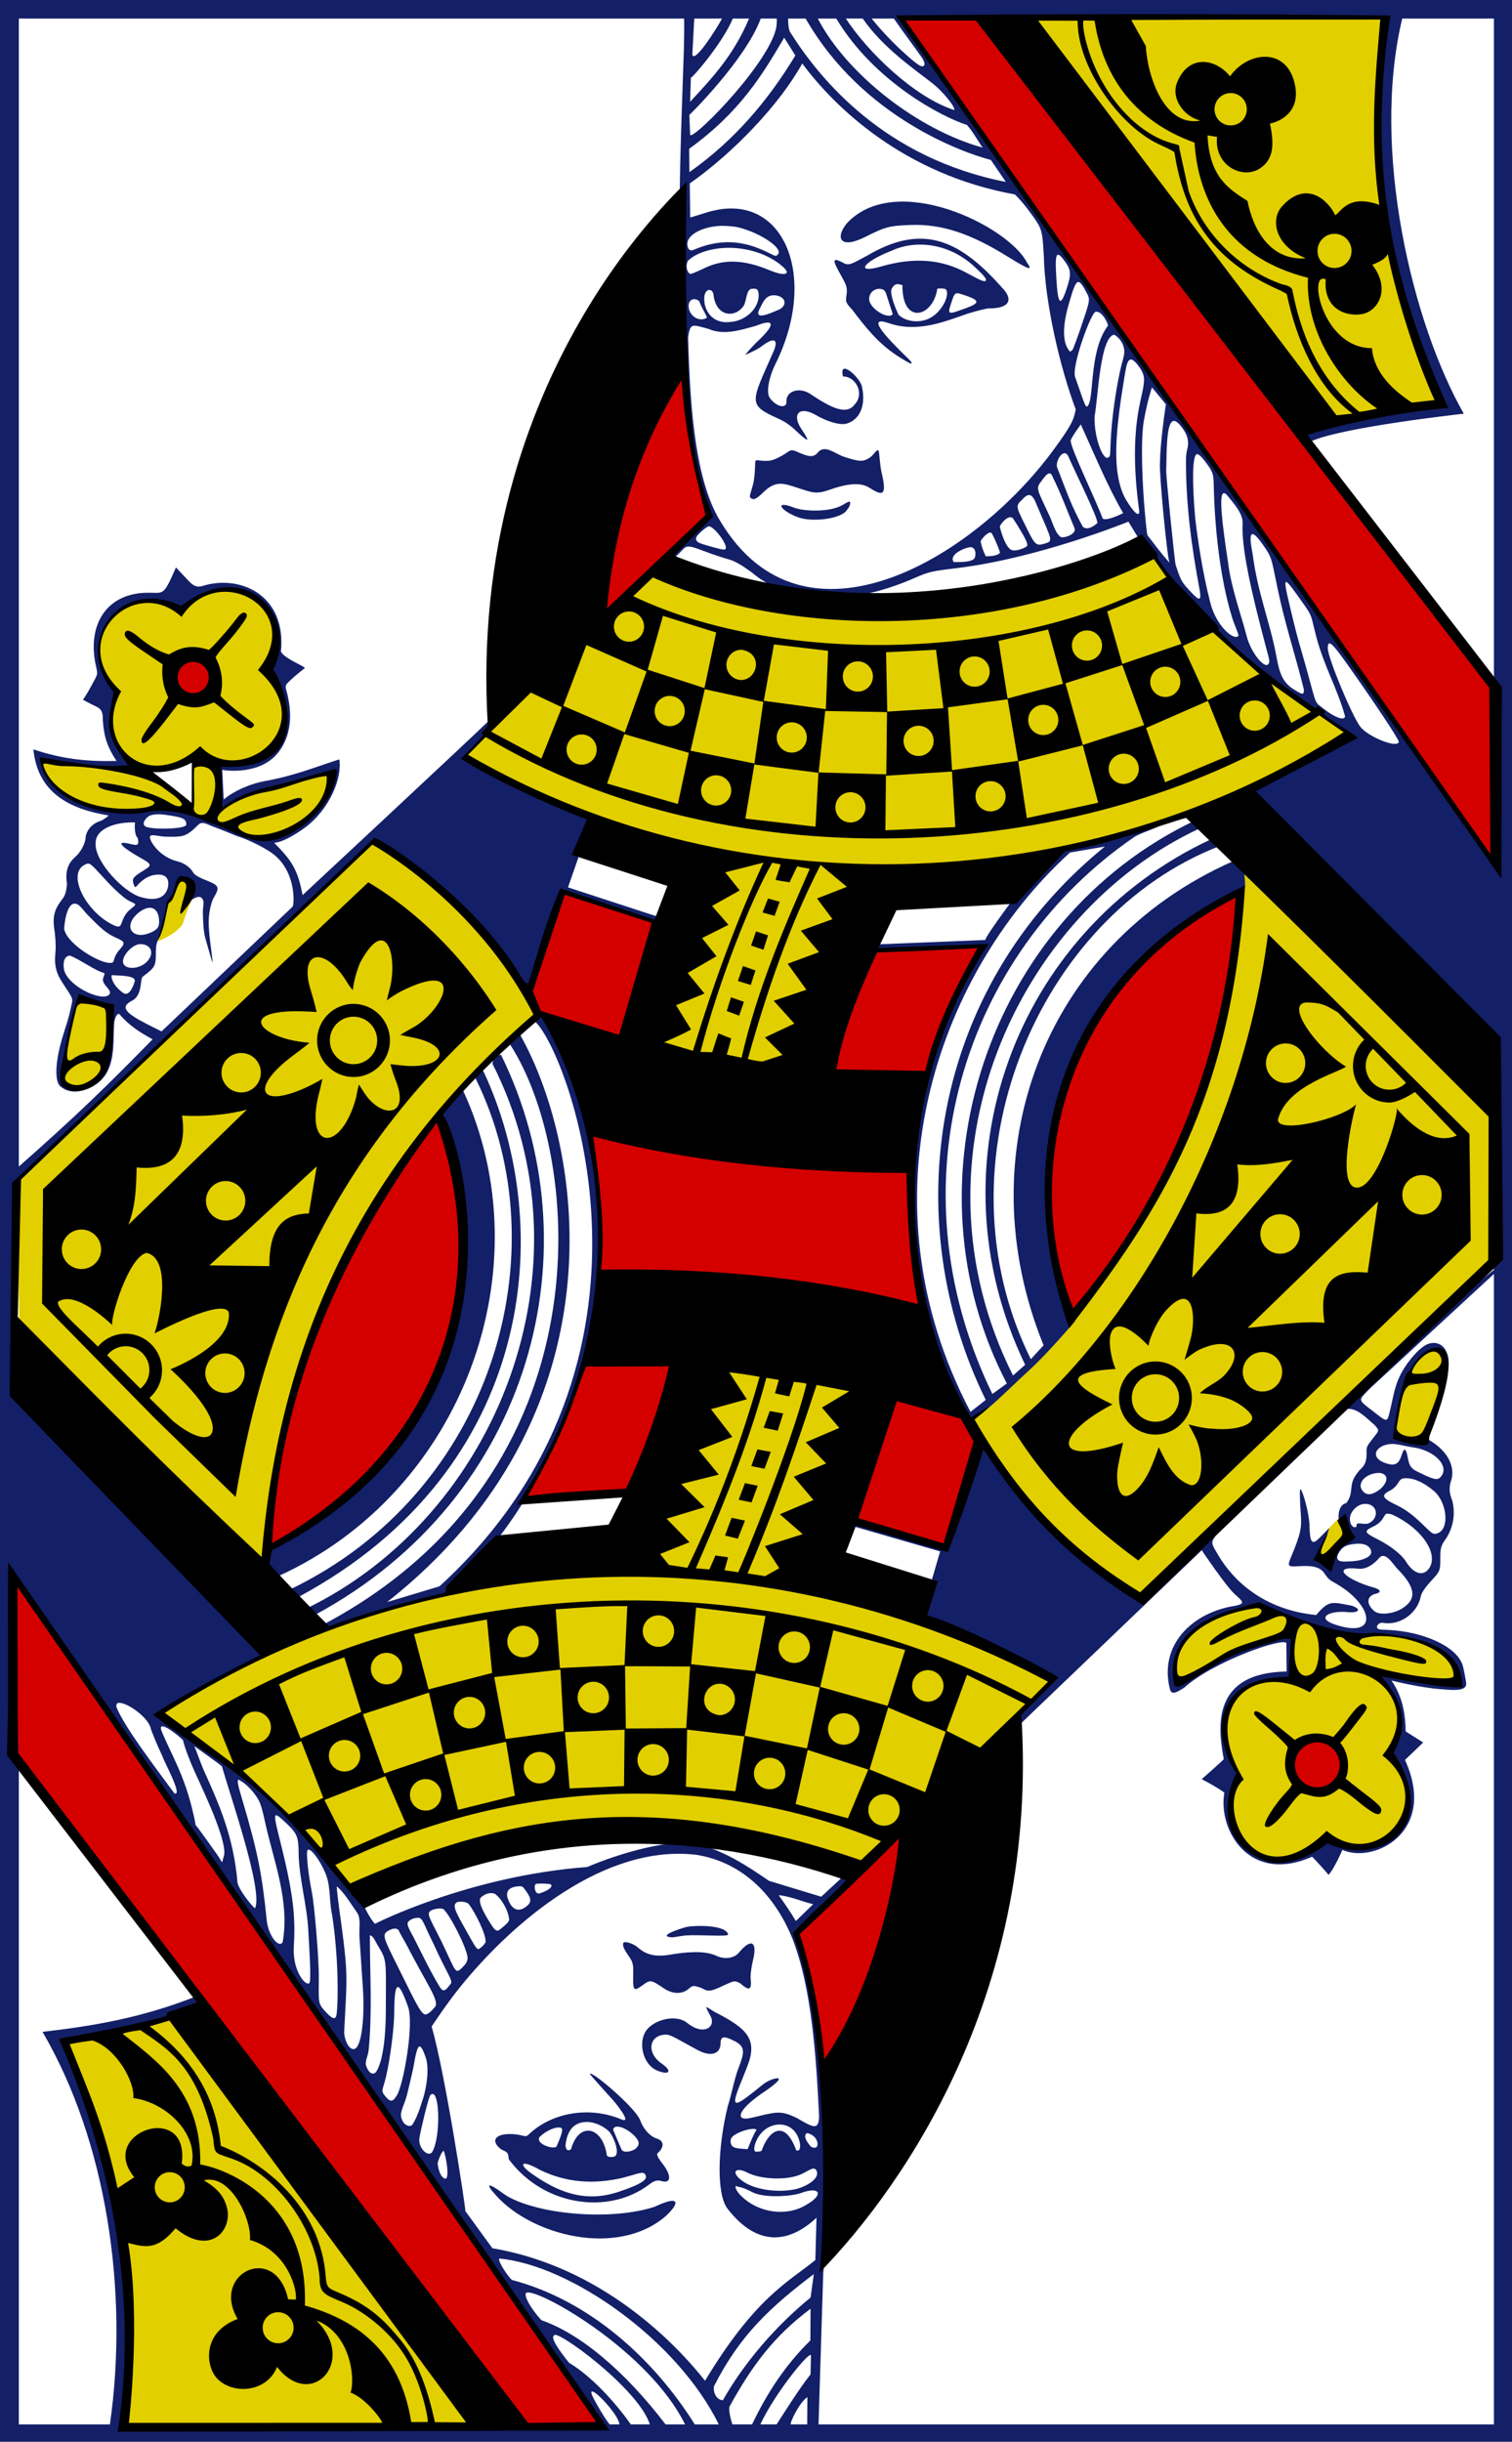 <?xml version="1.0" encoding="UTF-8" standalone="no"?>
<!-- Created with Inkscape (http://www.inkscape.org/) -->

<svg
   xmlns:dc="http://purl.org/dc/elements/1.1/"
   xmlns:cc="http://creativecommons.org/ns#"
   xmlns:rdf="http://www.w3.org/1999/02/22-rdf-syntax-ns#"
   xmlns:svg="http://www.w3.org/2000/svg"
   xmlns="http://www.w3.org/2000/svg"
   xmlns:sodipodi="http://sodipodi.sourceforge.net/DTD/sodipodi-0.dtd"
   xmlns:inkscape="http://www.inkscape.org/namespaces/inkscape"
   version="1.1"
   id="svg886"
   width="173.375"
   height="279.802"
   sodipodi:docname="Qd.svg"
   inkscape:version="0.92.0 r">
  <defs
     id="defs890" />
  <sodipodi:namedview
     pagecolor="#ffffff"
     bordercolor="#666666"
     borderopacity="1"
     objecttolerance="10"
     gridtolerance="10"
     guidetolerance="10"
     inkscape:pageopacity="0"
     inkscape:pageshadow="2"
     inkscape:window-width="833"
     inkscape:window-height="503"
     id="namedview888"
     showgrid="false"
     inkscape:zoom="0.84345367"
     inkscape:cx="86.687569"
     inkscape:cy="139.90099"
     inkscape:window-x="1122"
     inkscape:window-y="329"
     inkscape:window-maximized="0"
     inkscape:current-layer="svg886" />
  <inkscape:clipboard
     style="font-variant-east_asian:normal;opacity:1;vector-effect:none;fill:#e2cf00;fill-opacity:1;stroke:none;stroke-width:1.063;stroke-linecap:butt;stroke-linejoin:miter;stroke-miterlimit:4;stroke-dasharray:none;stroke-dashoffset:0;stroke-opacity:1"
     min="3621.197,857.904"
     max="3794.572,1137.706" />
  <path
     sodipodi:nodetypes="cccccccccccccccssssssccccccccccccccccccccscccccccsscccccccccccccccccccccsssccccsccc"
     inkscape:connector-curvature="0"
     id="path6307-8"
     d="m 117.308,2.089 c 0,0 26.923,39.062 36.054,45.994 0.671,0.316 11.929,-1.842 11.929,-1.842 -5.77,-13.865 -9.482,-28.21 -5.737,-44.291 z m 14.96,61.777 c -18.561,5.258 -37.087,10.203 -57.208,1.632 L 53.085,86.808 c -0.182,0.549 26.546,12.14 26.997,10.783 -13.104,35.398 7.327,41.825 20.334,2.887 17.027,-2.238 37.452,-4.556 54.334,-16.319 C 140.137,75.344 132.253,63.761 132.268,63.866 Z M 20.63,70.167 c -7.035,-4.333 -12.533,4.585 -7.382,9.038 -0.605,2.601 -0.811,6.473 1.697,8.174 2.304,1.462 6.601,-0.054 7.222,-0.038 0.045,0.001 0.111,4.682 -0.247,4.67 -0.666,-0.022 -3.182,-2.173 -4.734,-2.64 C 11.942,87.793 4.567,87.015 4.698,87.286 c 0.219,0.455 -1.306,1.535 4.545,5.222 2.173,1.37 9.04,-0.173 14.508,1.558 3.332,1.055 6.325,2.738 8.134,1.864 4.77,-1.308 6.635,-7.564 6.308,-7.518 -0.159,-0.189 -14.425,3.684 -13.083,4.364 l -0.044,-5.431 c 5.627,0.622 10.705,-3.471 5.175,-10.489 4.118,-4.109 -1.642,-13.901 -9.611,-6.69 z M 44.071,95.009 C 30.233,109.01 1.947,135.287 1.947,135.287 L 2.25,154.899 29.883,179.719 C 32.072,153.371 46.989,128.78 61.193,116.479 62.497,112.738 47.079,96.321 44.071,95.009 Z m 98.592,4.844 c -2.085,16.201 -3.98,38.294 -31.362,62.853 4.745,8.111 10.784,16.366 19.476,20.306 0.617,1.393 25.122,-25.453 40.198,-38.146 l -0.08,-17.193 z M 19.252,103.33 c -0.057,0.353 -1.068,4.608 -1.329,4.496 0.02,0.232 2.804,-1.038 3.119,-2.205 0.276,-1.023 0.914,-2.409 0.956,-2.605 -0.628,-4.381 -1.814,-1.269 -2.746,0.314 z M 9.001,114.656 c -0.995,2.411 -1.926,6.84 -1.582,9.723 4.902,2.463 6.235,-7.783 4.916,-8.762 -0.79,-0.335 -2.662,-0.985 -3.334,-0.961 z M 160.401,161.633 c -0.455,2.043 -0.359,2.649 0.548,3.048 1.586,0.698 2.3,-0.145 3.574,-3.473 0.758,-1.981 1.434,-4.961 0.823,-6.146 -3.007,-2.106 -4.596,5.027 -4.944,6.571 z m -85.739,17.193 c -20.121,3.199 -40.254,5.174 -56.233,17.685 1.801,-0.212 21.166,18.043 22.169,20.61 29.595,-14.511 58.34,-3.55 58.34,-3.55 l 21.659,-20.953 c 0.835,-0.397 -23.557,-10.482 -28.152,-12.182 16.612,-44.882 -9.696,-38.136 -17.783,-1.61 z m 79.203,-5.124 c -1.316,1.065 -1.977,2.03 -3.002,3.411 l 1.033,1.677 2.648,-2.931 z m -18.954,18.884 c 2.789,-1.263 12.688,-6.08 13.114,-4.966 l -0.21,4.822 c -1.515,-0.497 -11.289,1.124 -5.636,11.252 -3.56,8.045 4.373,12.194 9.931,6.875 11.647,4.011 10.088,-7.687 7.685,-9.577 1.894,-2.953 -0.487,-9.241 -1.671,-9.263 0,0 10.164,2.3 9.17,0.484 -0.454,-0.829 -1.021,-2.259 -3.28,-3.772 -2.603,-1.745 -7.177,-1.111 -10.878,-1.889 -3.957,-0.831 -6.505,-2.252 -9.831,-2.452 -5.02,0.459 -9.705,4.882 -8.393,8.487 z M 21.643,230.554 7.638,234.311 c 0,0 4.53,10.552 6.097,19.96 1.917,11.509 0.386,24.022 0.386,24.022 l 40.645,0.206 z"
     style="fill:#e2cf00;fill-opacity:1;stroke:none;stroke-width:1.063" />
  <path
     sodipodi:nodetypes="cccccccccssscccccsccccccccccccccccccccccccccccccssscccc"
     inkscape:connector-curvature="0"
     id="path6309-7"
     d="M 58.139,278.356 C 40.305,252.806 23.781,228.503 1.841,201.717 c 0,0 0.018,-10.353 0.096,-20.621 l 67.4,97.007 z m 36.104,-41.252 c -0.574,-4.853 -1.559,-10.659 -2.975,-15.658 l 12.306,-11.647 c -1.328,10.407 -3.367,18.392 -9.331,27.304 z m 58.815,-36.708 c 2.754,3.672 -1.894,5.71 -3.649,4.076 -3.558,-3.313 1.654,-6.736 3.649,-4.076 z M 31.037,177.272 c -2.042,1.314 3.67,-32.018 19.348,-49.244 9.536,27.418 -7.289,42.79 -19.348,49.244 z m 77.348,-0.123 -10.413,-2.821 4.903,-14.617 c 0,0 10.059,2.299 9.225,5.334 -2.714,9.881 -3.715,12.104 -3.715,12.104 z M 60.182,171.53 c 2.819,-4.653 4.96,-9.783 6.931,-15.032 l 10.431,-0.218 -5.242,14.486 z m 62.757,-20.512 c -8.059,-16.106 1.435,-41.599 18.97,-48.616 -0.632,16.333 -5.681,32.878 -18.97,48.616 z m -54.164,-4.576 c 0.355,-5.721 -0.298,-11.716 -1.086,-17.028 11.115,2.571 23.231,4.291 36.651,4.904 l 1.281,15.42 c -11.919,-2.192 -24.046,-3.757 -36.846,-3.295 z m 26.622,-23.497 c 1.186,-4.781 2.707,-9.462 4.78,-13.977 l 12.7,-0.594 c -0.066,-0.249 -5.418,8.482 -6.701,14.785 -2.022,-0.215 -10.778,-0.214 -10.778,-0.214 z m -24.078,-3.812 c -3.707,-1.313 -8.775,-1.68 -10.746,-4.557 l 3.856,-12.264 11.42,3.516 z M 103.366,2.117 l 8.95,-0.086 c 0,0 43.001,55.228 59.118,76.719 -0.537,2.188 0.18,20.727 0.18,20.727 C 148.785,67.231 103.366,2.117 103.366,2.117 Z M 20.905,79.175 c -2.404,-2.591 1.42,-4.887 3.01,-2.572 1.4,2.039 -1.741,3.938 -3.01,2.572 z m 48.249,-9.055 c 0.139,-12.798 9.18,-27.987 9.087,-27.599 -0.105,-0.025 1.289,12.511 3.026,16.456 -0.469,0.695 -11.685,11.945 -12.113,11.142 z"
     style="fill:#d40000;fill-opacity:1;stroke-width:1.063" />
  <path
     sodipodi:nodetypes="ccccccccccccccccccccccccsccccccccccccccccccccscccccccccccccccccccsccscccccscsssccccccccssssccccssccccscssccccsscsccccsccccsscccccscccccccccsscccccccccsccccscccccccsccccssccccccccccccccsccccsccccscsccccsssccccsssscscccssccccccccssscscsssscccccccccccsscccccccccssccscscsccsscscccsscccsccccccccccccscccscccccccccsscccscccccccccccscccccccccccccccccccccccccsccccccccccccccccscsscscscccccsccsccccscsccscascascscccsssccccccccccscscccssssscccscccsccscccssccssccccccccccccccccccccccccccccccccccccccccccccccccccccccccccccccccccccccccsssccscssccccscsscccccccccccccsccccccccccccssccscccscsccscccccsccsccsscccccccssscsccccccccscscsssccsssssccccccccccccccccccsscccccccsscccscccccccccccccccccsscccccsscccsccccccccccccccscccccccccccccccccccccccccccccscccccccccccsccccccccccccccccccccccccccscccccsccccsccsccsscscccccsccsccccccscccccccccccccccccccscccccccccsccscsccscscccscsccccsccccscccccsccccccccccccscsccccccccccccccccccccccccccsssscccccsscccccccssccccsscsccssssccsssccscccssccccccccccccccccccccccccccccccccccccccccccccccccccccccccccccccccccccccccccccccccccc"
     inkscape:connector-curvature="0"
     id="path6311-0"
     d="M 0,0 V 279.802 H 173.375 V 0 Z m 158.791,2.126 c -1.41,15.493 -1.657,27.474 6.352,43.542 -1.447,1.523 -12.345,1.955 -15.779,3.758 -0.063,0.433 0.882,1.182 0.882,1.182 3.593,-1.674 17.603,-3.2 17.603,-3.2 -5.868,-10.265 -10.694,-30.139 -7.061,-45.281 h 10.516 V 76.893 c 0,0 0.124,14.212 0.423,22.326 -5.384,-6.984 -12.32,-16.55 -16.982,-23.791 -5.657,-7.987 -11.954,-17.357 -18.42,-26.148 -1.906,-2.77 -4.625,-6.363 -6.843,-9.598 -3.482,-4.997 -6.362,-8.874 -9.974,-14.253 -3.857,-5.569 -7.554,-10.624 -12.138,-17.091 -3.886,-5.504 -4.067,-6.212 -4.067,-6.212 z m -66.412,0 C 98.934,13.56 110.667,17.561 113.62,18.332 l 1.716,2.517 C 101.502,18.128 94.093,9.213 90.615,3.701 90.344,3.272 90.375,2.126 90.375,2.126 Z m -6.488,0 C 84.077,6.443 81.54,9.053 79.134,11.668 l 0.083,-2.777 c 0.074,0.174 3.601,-3.882 4.815,-6.765 z m 3.174,0 c 0,0 0.053,0.866 -0.166,1.472 -1.39,4.502 -10.014,13.047 -9.766,11.767 l -0.088,-2.204 c -0.038,0.095 6.479,-6.357 8.186,-11.035 z m -6.272,0 c -0.672,1.257 -3.18,5.181 -3.407,4.129 l 0.223,-4.129 z m 19.704,0 c 1.087,1.579 2.074,2.862 3.217,4.477 0.213,0.308 0.341,0.672 0.288,0.81 -0.174,0.448 -0.69,0.115 -2.117,-1.155 -2.342,-2.083 -3.935,-4.133 -3.935,-4.133 z m -8.722,0 h 2.118 c 4.387,7.314 12.258,11.339 14.983,12.19 0.727,0.804 1.51,2.275 1.815,2.6 C 105.344,14.918 97.113,8.555 93.775,2.126 Z m 5.151,0 c 2.337,3.384 5.998,5.854 8.06,7.474 1.109,0.873 2.573,2.654 2.437,3.008 C 104.829,11.151 99.458,5.912 96.992,2.126 Z m -9.004,2.192 1.277,2.04 C 88.105,11.476 84.226,16.088 79.053,19.723 l -0.028,-2.673 C 84.896,12.806 87.432,8.542 89.921,4.317 Z m 2.071,2.956 c 3.688,4.986 11.635,12.703 24.38,15.009 0,0 0.724,0.656 1.779,2.099 1.339,1.83 1.361,1.903 1.537,4.902 0.118,5.49 1.896,12.94 3.66,17.628 -0.219,1.165 -0.423,1.759 -2.612,4.727 -9.122,12.368 -28.557,24.065 -38.131,8.099 -3.193,-5.115 -3.504,-14.922 -3.706,-21.037 0,0 0.061,-0.43 0.084,-0.547 0.23,-1.11 0.547,-0.935 2.275,-0.46 1.752,0.755 3.577,0.145 5.431,-0.361 2.111,-0.856 2.287,-0.196 0.251,1.711 -0.704,0.66 -1.566,1.668 -1.475,1.619 0.09,-0.048 1.275,-0.534 1.799,-0.934 1.627,-1.243 2.012,-0.767 1.409,0.601 -2.558,5.804 -3.012,6.035 0.586,7.648 0.75,0.336 1.262,0.711 1.683,1.08 2.46,2.324 1.577,1.072 0.889,0.005 -1.058,-1.67 -0.102,-2.553 1.685,-1.519 1.194,0.691 2.762,1.249 3.615,0.984 1.656,-0.541 2.161,-2.361 1.67,-4.364 -0.393,-1.108 -2.655,-3.065 -2.134,-1.017 1.36,-0.061 2.534,1.874 1.352,3.184 -0.892,1.207 -2.482,0.555 -4.92,-1.063 -1.347,-1.017 -2.984,-0.497 -2.92,0.753 0.042,0.839 -1.142,0.647 -1.911,-0.423 -0.427,-0.594 -0.137,-2.304 0.665,-3.924 5.056,-10.202 0.793,-20.094 -7.962,-17.306 -0.963,0.307 -1.831,0.555 -1.831,0.555 l -0.048,-3.903 c 5.027,-3.516 10.359,-9.123 12.899,-13.75 z m 5.111,18.315 c -1.32,1.599 -0.852,3.023 2.046,1.589 2.36,-1.167 2.687,-1.305 5.259,-1.398 3.651,-0.132 6.927,1.033 10.981,3.53 2.687,1.655 3.079,1.78 2.349,0.743 C 115.569,25.883 102.739,19.553 97.103,25.589 Z M 84.706,26.066 c 2.534,0.641 4.965,2.32 4.542,3.016 -0.152,0.25 -0.299,0.298 -0.622,0.129 -1.854,-0.919 -4.808,-2.422 -9.079,-0.588 -0.471,0.202 -0.732,-0.111 -0.73,-0.681 0,-1.106 1.859,-1.99 3.819,-2.061 0.698,-8.25e-4 1.458,0.035 2.071,0.185 z m 14.718,3.234 c -1.51,0.788 -2.029,1.207 -2.67,0.855 -1.533,-0.841 -1.209,-0.181 -0.257,1.512 0.672,1.195 0.665,1.44 0.566,2.173 -0.108,0.796 -0.092,0.826 0.679,1.677 1.441,1.901 2.875,3.735 5.033,5.177 0.673,0.45 1.572,0.961 1.64,0.963 0.215,0.007 0.133,-0.165 -0.252,-0.542 -2.764,-2.668 -4.943,-5.06 -2.129,-4.044 3.277,1.072 6.394,-0.264 8.949,-1.136 1.042,-0.323 2.136,-0.594 2.408,-0.594 2.36,0.002 2.918,-0.984 1.409,-2.487 -5.106,-5.747 -9.343,-7.1 -15.375,-3.554 z m 12.115,1.077 c 1.056,0.979 1.612,1.51 1.506,1.765 -0.113,0.273 -0.926,-0.19 -2.288,-0.919 -2.74,-1.466 -5.846,-1.811 -9.727,-0.686 -3.013,0.873 -2.124,-0.513 1.234,-1.816 2.688,-1.244 6.397,-0.873 9.274,1.656 z M 83.403,28.398 c 2.302,-0.037 4.699,0.721 6.302,2.109 1.118,0.968 0.301,1.193 -1.517,0.439 -2.749,-1.141 -5.065,-1.323 -7.321,-0.263 -0.708,0.333 -1.525,0.729 -1.748,0.707 -0.377,-0.256 -0.537,-1.001 -0.211,-1.527 0.907,-0.893 2.704,-1.435 4.495,-1.464 z m 37.935,0.793 c 0.169,0.007 0.423,0.277 0.802,0.81 0.689,0.97 0.715,1.449 0.144,3.148 -0.697,2.074 -0.976,1.738 -1.152,-1.156 -0.114,-1.877 -0.117,-2.816 0.206,-2.802 z m 2.283,3.127 c 0.263,-0.037 0.569,0.427 1.059,1.388 0.342,0.67 0.261,0.871 -0.807,4.01 -0.447,1.314 -0.868,2.36 -0.879,2.369 -0.329,0.26 -0.286,0.237 -0.427,0.057 -0.762,-0.977 -0.707,-2.882 -0.051,-5.166 0.497,-1.731 0.768,-2.61 1.105,-2.658 z m -20.739,0.237 c 0.083,-0.007 0.594,0.104 0.594,0.104 -0.053,4.649 3.529,3.714 4.003,0.412 0,0 0.884,-0.091 1.019,0.129 0.424,0.691 -0.561,2.68 -2.035,3.331 -1.076,0.482 -2.538,0.365 -3.412,-0.443 -0.244,-0.455 -0.985,-2.182 -0.847,-2.898 0.172,-0.418 0.43,-0.613 0.679,-0.635 z m -2.134,0.543 c 0.037,-0.002 0.071,-0.002 0.108,0 0.351,0.018 0.607,0.113 0.746,0.541 l 0.767,2.362 c -0.565,0.677 -2.71,-0.695 -2.706,-1.726 0,-0.711 0.536,-1.149 1.085,-1.177 z m -14.563,-0.005 c 0.541,-0.053 0.732,0.008 0.795,0.515 0.183,1.535 -1.346,3.202 -3.329,3.293 -1.919,0.215 -2.955,-1.279 -2.896,-2.736 0,-1.108 0.954,-1.246 1.059,-0.371 0.304,2.528 2.456,2.673 3.439,1.277 0.372,-0.547 0.287,-1.895 0.932,-1.978 z m 23.565,0.514 c 0.153,-0.006 0.357,0.052 0.658,0.155 1.979,0.634 2.032,0.941 0.339,1.553 -2.019,0.73 -2.15,0.826 -1.676,-0.588 0.264,-0.789 0.343,-1.106 0.679,-1.12 z m -20.982,0.223 c 1.467,0.091 1.591,1.338 0.3,1.754 -1.922,0.851 -2.569,0.796 -1.825,-0.46 0.404,-0.889 0.765,-1.277 1.525,-1.294 z m -9.18,0.448 c 0.175,-0.002 0.376,0.066 0.591,0.227 0.22,0.668 0.594,1.182 0.889,1.873 -0.301,0.3 -1.02,0.295 -1.478,-0.069 -0.919,-0.732 -0.762,-2.024 0,-2.031 z m 46.136,1.44 c 0.57,0.004 1.149,0.91 1.338,1.585 -1.991,2.567 -1.678,7.361 -2.141,8.808 -0.401,1.178 -0.531,0.161 -1.638,-2.889 -0.447,-1.231 1.807,-7.352 2.328,-7.488 0.037,-0.01 0.075,-0.016 0.113,-0.015 z m 2.036,2.632 c 0.443,0.254 1.045,0.837 1.152,1.755 0.062,0.532 -0.201,1.24 -0.37,1.94 -0.402,1.665 -0.946,4.809 -1.141,7.715 -0.083,1.237 -0.079,2.349 -0.134,2.456 -0.599,1.178 -1.862,-1.992 -1.754,-4.516 0.392,-2.015 0.612,-9.073 2.247,-9.35 z m 2.812,3.623 c 0.281,0.392 0.46,0.693 0.546,1.031 0.151,0.588 0.024,1.29 -0.32,2.788 -0.913,3.969 -0.781,8.246 -0.185,12.638 0.125,0.924 -0.514,0.461 -1.481,-1.13 -0.536,-0.882 -0.879,-2.092 -1.044,-3.519 -0.337,-3.122 0.312,-7.353 0.865,-10.692 0.245,-1.477 0.415,-2.779 1.618,-1.115 z m 1.517,2.415 1.599,1.935 c 0,0 -0.683,4.449 -0.679,6.822 -0.112,0.889 0.795,10.556 1.09,11.337 -0.982,-1.105 -1.442,-1.754 -2.519,-3.143 -0.122,0.02 -1.055,-9.524 -0.411,-13.174 0.389,-2.208 0.92,-3.777 0.92,-3.777 z m 2.509,3.844 c 0.268,-0.01 0.61,0.294 1.039,0.898 0.387,0.545 0.575,0.993 0.596,1.672 0.015,0.495 -0.229,0.877 -0.236,1.76 -0.046,5.258 0.663,10.221 1.554,15.005 0.314,1.712 -0.297,1.014 -1.309,-0.069 -0.927,-0.992 -0.944,-1.369 -1.439,-2.778 -0.099,-0.281 -1.086,-9.978 -1.078,-10.711 0.035,-3.013 0.121,-4.692 0.467,-5.415 0.113,-0.236 0.245,-0.355 0.406,-0.361 z m -5.811,10.566 c 0,0 -1.861,0.962 -2.349,0.624 -0.786,-2.152 -3.622,-7.911 -3.671,-8.932 0.05,-0.335 1.162,-1.851 1.162,-1.851 1.567,3.412 2.977,6.903 4.857,10.158 z m -35.031,-6.918 c -0.562,0.662 -1.23,0.386 -2.584,-0.211 -0.694,-0.214 -0.586,0.073 -1.733,0.671 -0.889,0.464 -1.202,0.476 -1.79,0.471 -0.777,-0.007 -1.057,-0.28 -1.059,0.268 0,0.303 -0.047,1.674 -0.23,2.383 -0.25,0.965 -0.468,1.39 -0.331,1.558 0.395,0.363 0.727,0.142 1.56,-0.666 1.382,-1.34 2.314,-0.956 3.854,-0.458 1.751,0.567 2.113,0.776 3.714,0.214 2.269,-0.796 3.635,-0.797 4.538,-0.219 1.557,0.995 2.027,0.937 1.385,-1.784 -0.207,-0.877 -0.221,-2.237 -0.349,-2.473 -0.144,-0.267 -0.54,0.494 -0.954,0.774 -0.792,0.535 -1.201,0.525 -2.987,-0.062 -1.058,-0.348 -2.243,-1.486 -3.035,-0.465 z m 28.716,0.355 c 0.691,1.634 3.441,7.095 3.357,7.705 -0.536,0.483 -1.253,0.835 -1.678,0.403 -1.375,-2.518 -1.787,-3.876 -2.904,-6.702 -0.333,-0.676 0.664,-2.397 1.224,-1.406 z m 14.769,-0.201 c 0.195,-0.027 0.602,0.379 0.904,0.785 0.942,1.264 0.998,1.421 1.028,2.776 0.108,4.913 0.723,10.697 2.103,15.156 0.271,0.878 0.786,1.945 0.73,2.09 -0.462,0.677 -2.607,-1.135 -3.254,-3.891 -0.893,-3.499 -1.415,-7.15 -1.699,-9.527 -0.359,-4.18 -0.357,-7.172 0.188,-7.39 z m -16.498,2.71 c 0.792,1.533 1.79,4.179 2.462,5.767 0.306,0.689 -1.26,1.233 -1.62,0.998 -0.626,-0.469 -0.922,-1.789 -1.333,-2.58 -1.308,-2.869 -1.543,-2.929 -0.818,-3.823 0.446,-0.621 0.979,-1.383 1.309,-0.362 z m 19.603,1.76 c 0.115,7.5e-5 0.264,0.112 0.452,0.356 0.826,0.981 1.388,1.73 1.604,2.456 0.157,0.527 0.031,0.923 0.087,1.878 0.148,2.503 0.803,5.919 2.658,12.911 0.181,0.682 0.427,1.489 0.396,1.708 -0.179,1.284 -2.055,-0.797 -2.601,-2.947 -0.633,-2.44 -1.788,-5.556 -2.128,-8.437 -0.701,-4.573 -1.089,-7.927 -0.468,-7.926 z m -21.255,1.849 c 1.56,3.654 1.683,3.647 0.701,3.936 -1.038,0.306 -1.101,0.206 -2.32,-2.282 -0.89,-1.815 -1.066,-2.043 -0.317,-2.697 1.142,-1.351 1.442,-0.063 1.936,1.044 z m -21.724,-0.871 c -0.178,0.004 -0.7,0.401 -1.225,0.61 -1.289,0.512 -3.577,0.547 -4.972,0.125 -2.472,-0.996 -1.776,0.297 0.411,1.084 1.697,0.573 5.058,0.129 5.578,-0.933 0.32,-0.34 0.437,-0.892 0.208,-0.887 z m 18.793,1.921 c 1.392,2.16 1.811,3.023 1.576,3.191 -0.223,0.223 -1.326,0.641 -1.779,0.418 -0.569,-0.28 -1.065,-1.614 -1.315,-2.659 0.174,-0.511 1.09,-1.427 1.518,-0.949 z m -34.88,0.91 c 0.622,0.002 2.241,2.186 1.912,2.58 -0.091,0.202 -0.698,0.01 -2.116,-0.385 -0.473,-0.175 -1.543,-0.315 -1.205,-1.004 0.168,-0.313 1.16,-1.192 1.408,-1.191 z m 33.386,2.993 c -0.139,0.373 -1.189,0.461 -1.635,0.433 -0.384,-0.801 -0.484,-1.183 -0.591,-1.713 0.145,-0.318 0.864,-1.142 1.219,-0.98 0.212,0.19 0.899,1.866 1.007,2.26 z m 28.97,-2.105 c 0.222,0.008 0.606,0.398 1.177,1.218 1.079,1.548 0.933,1.436 1.707,5.135 0.879,4.195 1.93,7.182 2.992,11.466 0.015,0.711 -0.272,0.522 -1.059,0.041 -1.285,-0.786 -1.708,-1.658 -2.113,-3.932 -0.691,-3.756 -2.15,-7.231 -2.709,-11.668 -0.296,-1.467 -0.319,-2.272 0,-2.26 z m -32.384,1.499 c 0.759,-0.026 0.657,1.148 0.439,1.338 -0.555,0.485 -2.083,0.34 -2.346,0.367 -0.587,-0.924 1.411,-1.674 1.906,-1.705 z m 36.24,3.992 c 0.223,0.031 0.822,0.88 1.943,2.462 1.077,1.519 0.841,1.271 1.486,3.772 0.912,3.456 2.421,5.948 3.306,9.129 0,0.364 -0.439,0.317 -0.859,0.144 -0.816,-0.343 -1.545,-0.923 -2.236,-1.491 -0.473,-0.513 -0.469,-1.164 -1.866,-5.986 -0.504,-1.74 -0.635,-2.192 -1.265,-4.835 -0.526,-2.21 -0.762,-3.229 -0.509,-3.194 z M 30.705,77.016 c 3.662,6.765 2.307,9.765 -5.571,10.702 -0.569,-0.08 -0.032,3.466 -0.048,5.051 3.947,-2.266 8.72,-2.796 13.119,-4.219 -1.198,3.85 -3.3,8.212 -9.668,7.54 C 21.881,90.928 14.047,94.029 8.732,91.934 5.841,90.852 4.737,87.629 4.703,87.077 8.17,87.425 12.084,88.171 15.443,87.927 11.774,85.089 12.847,81.163 13.364,79.367 9.07,73.932 12.655,67.819 18.892,69.241 c 0.645,0.147 1.917,0.776 1.917,0.776 6.016,-5.406 12.99,-0.327 9.896,6.999 z M 152.431,73.725 c 0.249,-0.024 0.799,0.629 1.902,2.178 3.272,4.594 6.104,8.868 6.061,9.108 -0.141,0.791 -3.551,-0.595 -4.411,-1.729 -0.98,-1.291 -3.737,-7.938 -3.732,-8.995 0,-0.353 0.05,-0.55 0.18,-0.562 z M 19.196,93.402 c 1.702,0.251 2.177,0.395 2.159,1.063 0.146,0.567 -4.13,0.643 -4.709,0.222 -0.463,-0.336 0.134,-1.072 0.591,-1.249 0.663,-0.2 1.318,-0.13 1.959,-0.036 z m 117.854,0.609 c -23.886,11.324 -33.657,41.442 -21.601,64.523 l -1.66,1.203 c -11.82,-24.403 -3.027,-50.552 16.178,-63.758 0.778,-0.555 2.498,-0.983 3.298,-1.515 0,0 -7.835,1.794 -10.487,2.835 -0.538,-0.018 -2.118,0.541 -3.816,2.389 -1.484,1.38 -6.125,7.803 -5.977,8.026 l -12.331,0.498 0.011,0.457 12.103,-0.281 c -12.463,20.597 -9.401,40.195 -1.706,53.911 l 0.19,0.128 c 0.447,0.302 1.625,-0.562 4.067,-2.885 1.006,-0.957 2.273,-2.145 2.817,-2.642 1.509,-1.388 3.659,-3.782 5.136,-5.511 -8.38,-17.145 -0.113,-39.726 19.497,-49.902 0.034,-0.542 -0.209,-2.196 -0.209,-2.196 0,0 -0.741,-0.668 -1.179,-0.6 -21.848,9.66 -30.601,33.648 -21.718,55.462 l -1.465,1.6 c -11.162,-22.59 0.819,-50.825 21.711,-58.823 -0.011,-0.51 -0.463,-1.162 -1.024,-0.77 -22.554,10.51 -32.382,37.35 -21.334,60.228 l -1.392,1.234 c -12.569,-25.049 0.674,-53.118 21.437,-62.709 0.613,-0.143 -0.545,-0.903 -0.545,-0.903 z M 15.481,94.244 c 0,0 -0.158,1.334 0.311,1.789 0.216,0.952 -0.129,0.848 -0.936,0.655 -1.986,-0.475 -0.437,0.659 1.188,1.574 1.6,0.902 1.385,0.871 -0.011,1.76 -0.938,0.597 -0.841,0.821 -0.715,1.275 0.187,0.673 0.315,0.225 0.704,-0.134 0.817,-0.754 1.469,-0.942 2.195,-0.939 1.09,0.004 1.201,0.88 1.008,1.564 -0.433,1.434 -1.904,1.358 -3.11,1.001 -1.973,-0.583 -5.196,-4.018 -5.146,-6.04 -0.137,-1.811 2.332,-2.587 4.511,-2.504 z m 8.871,0.443 c 0.765,0.282 1.727,0.659 2.786,1.104 1.462,0.466 2.944,1.226 3.9,1.865 2.91,1.947 2.732,5.842 2.522,6.229 l -15.035,14.303 c 0,0 -0.849,-0.416 -1.649,-0.826 -2.528,-1.295 -3.135,-1.977 -1.732,-2.694 0.681,-0.348 0.9,-1.095 0.997,-1.827 0.131,-0.98 0.08,-0.813 0.663,-1.259 1.016,-0.777 1.064,-1.098 1.069,-2.389 0,-0.855 0.091,-1.249 0.401,-1.785 0.246,-0.426 0.505,-1.316 0.679,-2.338 0.029,-0.168 0.037,-0.587 0.07,-0.735 0.178,-0.799 0.43,-1.035 0.599,-1.216 0.168,-0.181 0.439,-0.797 0.627,-1.331 0.42,-1.191 0.341,-1.014 1.018,-0.882 0.984,0.192 0.843,0.768 0.735,1.682 -0.052,0.444 -0.347,0.755 -0.247,0.655 0.134,-0.134 0.739,-0.42 0.864,-0.449 0.315,-0.072 0.629,0.036 0.709,0.532 0.045,0.276 -0.074,0.784 -0.067,1.177 0.02,1.018 0.062,2.237 0.293,3.039 1.116,3.867 0.894,3.332 0.514,0.114 -0.091,-0.77 -0.198,-1.902 -0.087,-2.843 0.078,-0.664 0.267,-1.486 0.524,-1.935 0.66,-1.154 0.696,-1.382 -0.735,-1.951 -0.532,-0.211 -1.437,-0.581 -1.625,-0.95 -0.229,-0.451 -0.911,-1.065 -1.799,-1.275 -2.16,-0.51 -3.417,-2.605 -3.105,-2.916 0.204,-0.204 1.074,0.063 1.625,0.083 1.972,0.07 2.391,-0.031 3.265,-0.784 0.465,-0.401 0.674,-0.758 1.044,-0.784 0.391,-0.007 0.889,0.284 1.177,0.387 z m 102.34,2.317 c -20.199,16.403 -23.739,42.936 -13.662,63.411 l -1.744,1.375 c -12.663,-24.017 -4.158,-49.925 11.4,-64.093 z M 10.08,98.959 c 0.356,-0.034 0.746,0.491 2.164,2.013 0.955,1.025 1.95,1.915 2.473,2.214 1.186,0.57 0.927,0.333 -0.062,1.275 -1.011,1.164 -0.452,2.121 -1.66,1.538 -3.143,-1.481 -5.35,-5.844 -3.306,-6.894 0.154,-0.079 0.272,-0.133 0.391,-0.144 z m -1.563,4.588 c 0.076,-0.006 0.159,0.006 0.242,0.026 0.388,0.095 0.858,0.826 1.362,1.337 1.397,1.412 2.045,2.038 3.162,2.534 1.097,0.487 1.127,0.606 0.355,1.466 -0.281,0.313 -0.448,0.689 -0.514,0.898 -0.066,0.209 -0.083,0.476 -0.319,0.521 -1.223,0.236 -5.29,-2.24 -5.45,-3.948 0.131,-1.597 0.533,-2.785 1.162,-2.833 z m 8.616,0.475 c 0.705,-0.018 1.12,0.613 1.116,1.636 0,0.709 -0.4,0.997 -1.208,1.3 -1.727,0.649 -2.791,-0.591 -1.583,-1.961 0.507,-0.576 1.193,-0.963 1.676,-0.975 z m -1.054,4.164 c 1.303,0.005 1.68,1.108 0.725,2.059 -0.897,0.894 -2.708,0.898 -2.704,-0.083 0,-0.769 1.15,-1.98 1.979,-1.976 z m -8.077,1.319 c 0.881,0.261 3.027,1.813 3.97,1.995 0.05,0.523 -0.578,0.666 0.313,1.65 0.404,0.447 0.439,0.751 0.087,0.939 -1.076,0.576 -4.804,-1.244 -5.054,-3.117 -0.121,-0.915 0.181,-1.435 0.683,-1.467 z m 4.864,2.241 c 1.283,0.054 2.733,0.092 2.581,0.707 -0.111,0.446 -0.57,1.624 -1.157,1.404 -0.285,-0.107 -0.563,-0.392 -0.761,-0.583 -0.684,-0.659 -0.866,-1.536 -0.663,-1.527 z m 48.503,5.33 c 3.736,3.395 17.31,38.862 -10.976,64.702 l -6.003,1.805 c 27.158,-21.405 22.64,-51.792 15.312,-64.901 0,-0.385 -0.106,-0.341 -0.782,0.273 -0.592,0.538 -0.655,0.654 -0.416,0.753 8.282,12.792 11.378,48.923 -21.253,66.357 -0.547,0.571 0.561,0.484 0.561,0.484 0.057,-0.469 14.693,-4.039 13.66,-4.129 13.64,-12.103 25.516,-40.965 10.733,-66.123 -0.357,-0.236 -0.834,0.778 -0.834,0.778 z m -4.712,4.016 -0.19,0.8 c 11.839,23.33 0.538,51.913 -21.469,62.492 0.362,0.267 0.764,0.451 1.169,0.641 24.965,-13.494 32.164,-42.052 21.274,-64.172 z m -1.979,1.654 -0.138,0.847 c 9.801,19.856 2.02,47.41 -21.372,58.587 -0.222,1.202 0,0.851 1.098,0.794 27.066,-14.569 29.611,-42.275 21.142,-60.268 z m -1.681,2.381 c -0.764,1.014 -2.164,1.539 -2.629,2.845 7.863,20.859 -2.299,40.939 -19.503,49.403 -0.014,1.05 -0.764,3.647 1.057,3.232 21.254,-9.665 30.502,-35.353 21.209,-55.573 0,0 -0.121,0.089 -0.134,0.093 z m 106.761,40.331 c 0.783,0.055 1.484,0.293 2.21,0.388 2.64,0.344 4.353,2.276 3.173,3.451 -0.388,0.386 -0.929,0.164 -2.644,-0.678 -0.788,-0.387 -0.915,-0.749 -1.078,-1.622 -0.196,-1.046 -0.404,-1.152 -0.668,-0.341 -0.268,0.82 -0.556,1.329 -1.457,1.121 -2.531,-0.591 -1.574,-2.339 0.464,-2.32 z m -28.241,17.759 c -6.34,-3.611 -14.169,-10.123 -18.644,-17.522 -2.225,4.19 -4.839,11.817 -4.839,11.817 l -9.951,-2.79 -0.117,0.208 9.835,2.845 -0.959,3.294 c -0.104,0.356 -1.627,4.105 -1.627,4.105 l 15.361,7.195 c -0.952,1.495 -1.99,2.462 -3.31,3.856 -0.746,0.786 -0.767,1.805 -0.767,1.805 l 21.298,-20.392 c 0,0 2.747,4.09 3.77,5.017 0.958,0.87 1.256,1.08 0.138,1.34 -5.004,0.736 -8.888,4.539 -7.534,9.641 0.219,0.568 0.66,0.359 1.609,-0.24 3.322,-3.02 11.444,-5.816 11.721,-5.106 l 0.032,3.249 c -8.743,0.127 -7.847,6.579 -7.207,10.039 0,0.075 -2.528,2.293 -2.528,2.293 0.894,0.471 1.77,0.957 2.596,1.537 -0.768,4.304 2.885,10.542 10.061,7.349 0.62,0.639 1.207,1.281 1.891,2.083 0.734,-0.854 1.581,-2.864 1.581,-2.864 3.565,1.619 10.961,-2.005 7.178,-10.306 l 2.086,-1.997 -2.003,-1.268 c -0.052,-2.111 -0.377,-3.996 -1.633,-5.835 0,0 3.365,0.861 5.856,1.006 v -6e-5 c 1.538,0.14 2.834,0.179 2.705,-0.754 -0.038,-0.275 -0.268,-1.618 -0.418,-2.058 -0.743,-2.174 -4.595,-3.771 -8.337,-3.982 -0.61,-0.034 -1.268,-0.015 -1.398,-0.174 -0.245,-0.298 0.194,-0.722 0.596,-0.651 2.049,0.358 4.02,-1.162 4.375,-3.096 0.07,-0.339 0.489,-0.96 1.09,-1.62 1.066,-1.172 1.15,-1.141 1.13,-2.834 -0.014,-1.175 0.191,-1.436 0.731,-2.223 0.697,-1.123 1.021,-2.588 0.67,-4.104 -0.111,-0.48 -0.565,-1.16 -0.178,-2.357 0.628,-1.947 -0.752,-3.728 -2.562,-4.743 -0.145,-0.041 -0.101,0.101 -0.221,0.245 -1.642,0.513 -3.642,-0.668 -3.642,-0.668 -0.413,-0.203 1.398,-10.767 5.151,-9.823 0.624,0.38 0.888,2.216 0.841,2.248 0.173,-0.004 0.266,-1.08 0.023,-1.799 -0.254,-0.753 -0.837,-1.471 -1.956,-1.258 -0.868,0.165 -1.87,1.321 -2.323,1.901 -1.753,2.242 -1.773,3.674 -2.358,6.059 -0.282,1.127 -0.312,1.062 -1.867,-0.157 -1.116,-0.875 -1.657,-1.155 -1.268,-1.668 0.174,-0.231 0.897,-0.96 0.897,-0.96 l 14.212,-13.12 v 131.832 H 93.858 l 0.538,-17.327 c 1.442,-11.872 -1.095,-36.804 -3.013,-39.149 1.48,-1.669 6.072,-5.692 5.819,-5.874 l -0.609,-0.361 -2.428,2.242 -5.996,-1.822 c -2.558,-1.773 -5.168,-3.412 -7.875,-4.11 -4.421,-1.139 -12.936,2.49 -12.944,2.528 -13.604,1.011 -24.497,6.556 -24.345,6.513 -0.593,-0.546 -1.377,-2.289 -1.397,-2.279 -7.012,-9.795 -13.906,-15.282 -23.324,-21.977 L 30.213,189.581 1.944,159.935 1.695,135.861 42.646,96.565 c 0.241,-0.679 13.065,9.091 17.839,17.041 0.915,-3.886 2.62,-7.415 4.041,-11.231 0.149,-0.349 8.147,2.968 10.52,3.109 0.355,0.021 0.641,-0.355 0.641,-0.355 l -10.556,-3.446 2.159,-6.206 c 0,0 0.752,-1.686 -0.097,-1.966 -4.812,-1.562 -9.328,-4.316 -13.93,-6.663 0,0 2.15,-2.399 2.182,-2.505 0.031,-0.1 0.902,-1.387 0.694,-1.831 -2.341,2.28 -21.447,20.065 -21.447,20.065 -0.543,-3.052 -1.398,-4.119 -3.255,-6.003 1.012,-0.049 2.596,-1.053 3.511,-1.722 2.8,-2.047 4.324,-5.701 3.958,-7.835 -2.688,0.858 -5.115,1.865 -8.482,2.478 -1.892,0.345 -3.687,1.202 -4.775,2.122 l -0.167,-3.406 c 0.011,0.039 4.53,0.796 6.624,-2.251 1.805,-2.626 1.065,-5.631 0.651,-7.163 0.047,-0.34 -0.054,-0.302 0.725,-1.022 0.575,-0.531 1.47,-1.218 1.47,-1.218 0.038,-0.193 -2.336,-1.076 -2.737,-1.883 0.632,-6.312 -4.392,-8.749 -8.645,-7.628 -0.795,0.241 -1.174,0.39 -2.119,-0.667 C 21.31,66.223 20.176,65.021 20.176,65.021 c 0,0 -0.501,1.159 -0.757,1.667 -0.834,1.651 -1.063,1.154 -2.861,1.242 -4.555,0.224 -6.588,3.916 -5.542,8.448 0.245,1.064 0.135,0.9 -0.56,2.245 -0.355,0.687 -0.936,1.564 -0.936,1.564 0,0 0.836,0.465 1.398,0.717 0.834,0.374 0.877,0.812 0.874,1.646 0.116,1.839 0.519,3.07 1.572,4.65 -3.568,0.082 -6.306,-0.252 -9.536,-1.329 0.494,4.987 4.157,6.844 8.642,7.575 0,0 -0.471,0.441 -0.966,0.638 -1.049,0.305 -1.706,1.23 -1.697,2.059 -0.151,0.791 -0.661,1.586 -1.131,2.009 -0.698,0.607 -1.272,1.462 -0.997,3.115 -0.07,1.198 -0.359,1.545 -0.709,2.002 -0.704,0.919 -0.941,1.832 -0.766,3.039 0.082,0.562 0.255,1.765 0.139,3.009 -0.193,2.073 0.547,2.85 1.486,4.309 0.608,0.945 0.48,0.971 0.339,1.656 -0.338,1.647 -0.689,2.494 -1.054,3.746 -0.816,2.803 -0.847,4.928 -0.18,5.475 1.006,0.824 2.144,0.576 2.674,0.412 3.968,-1.23 3.281,-5.141 3.49,-7.766 0.113,-0.675 0.343,-0.999 0.566,-0.967 1.122,1.318 2.308,2.081 3.836,2.911 -5.282,5.395 -8.663,8.697 -15.34,14.583 V 2.126 H 78.44 c 0,0 0.08,1.101 -0.102,5.856 -0.33,9.665 -0.735,19.789 -0.103,29.641 0.106,3.41 0.036,6.777 0.524,10.15 0.475,3.287 0.686,6.831 2.216,9.892 0.615,1.659 0.635,1.532 -1.708,3.705 -1.149,1.066 -2.126,2.201 -2.083,2.401 0.014,0.067 -0.051,0.317 0.126,0.175 0.117,-0.094 0.966,-0.938 1.06,-1.049 0.635,-0.751 1.697,0.213 5.32,1.239 0.711,0.201 1.712,0.873 2.478,1.429 5.416,4.581 13.037,3.153 18.734,0.654 1.617,-0.709 2.013,-0.782 4.611,-1.091 9.622,-1.145 19.903,-5.365 19.881,-5.352 l 1.256,2.065 c 0,0 0.473,-0.088 0.809,0.432 5.534,10.492 23.602,22.48 23.281,21.924 l -11.81,6.563 c 8.598,10.663 28.372,28.754 28.372,28.754 v 26.001 c -5.278,4.238 -10.487,9.095 -15.128,13.839 -1.334,1.326 -2.277,2.083 -1.77,2.108 1.205,-0.184 2.245,1.008 3.226,1.835 0.621,0.695 0.471,0.632 -0.245,1.581 -0.503,0.667 -0.688,0.86 -0.69,1.342 0.018,0.933 0.012,1.558 -0.816,2.258 -0.514,0.647 -0.807,1.062 -0.9,1.829 -0.092,0.766 -0.086,1.257 -0.611,1.935 -0.889,0.19 -0.974,1.49 -0.817,2.071 0.931,0.927 0.506,1.931 0.593,1.72 -1.779,1.938 -3.646,3.617 -2.454,0.908 0.538,-1.009 0.725,-1.845 0.725,-1.845 0,0 -0.857,0.891 -1.305,1.311 -0.686,0.637 -0.937,0.262 -0.957,-1.716 -0.088,-1.497 -0.717,-3.586 -0.967,-3.985 -0.14,-0.223 -0.163,0.163 -0.098,1.605 0.086,1.896 0.311,2.446 -0.354,4.34 -0.899,2.558 -1.538,2.92 -0.079,2.832 1.383,-0.084 2.551,-0.098 3.156,0.73 0.204,0.279 0.466,0.758 1.025,1.039 1.138,0.624 2.042,1.316 2.675,2.006 2.045,2.232 1.458,4.227 -2.496,2.874 -2.082,-0.712 -0.718,-1.609 1.519,-1.402 1.374,0.129 1.606,-0.381 0.416,-0.746 -2.213,-0.411 -2.569,-0.661 -4.028,1.081 -6.128,-0.609 -9.569,-4.047 -11.223,-6.849 -0.692,-1.172 -0.903,-1.396 -0.422,-2.059 0.19,-0.261 0.074,-0.181 -0.252,0.181 -0.327,0.362 -1.217,0.665 -1.511,0.926 -2.058,2.061 -4.145,4.276 -6,5.953 z m 26.672,-14.439 c 1.04,0.129 1.02,1.006 0.091,1.848 -0.873,0.663 -1.47,0.791 -1.963,0.293 -0.862,-0.872 0.251,-2.148 1.871,-2.142 z m 3.029,0.608 c 0.838,-0.003 1.908,0.384 3.178,1.443 1.516,1.265 1.863,4.328 0.47,4.858 -0.583,0.222 -0.674,0.004 -1.917,-1.181 -0.838,-0.799 -1.747,-1.523 -2.642,-1.951 -1.828,-0.873 -2.062,-1.203 -0.827,-1.798 0.26,-0.134 0.597,-0.449 0.751,-0.697 0.317,-0.51 0.414,-0.673 0.987,-0.675 z m -1.974,4.078 c 0.243,0.007 0.567,0.155 1.074,0.428 3.081,1.689 4.587,4.336 3.544,5.831 -0.684,0.98 -1.797,0.606 -2.645,-0.784 -0.478,-0.783 -1.747,-1.785 -3.187,-2.518 -1.65,-0.839 -1.685,-0.96 -0.494,-1.533 0.489,-0.235 0.856,-0.568 1.095,-0.991 0.277,-0.491 0.3,-0.443 0.612,-0.434 z m 0.987,6.309 c 2.328,2.329 2.062,3.59 0.549,4.538 -1.032,0.647 -2.688,0.809 -3.231,0.273 -0.877,-0.769 -0.854,-1.652 0.116,-1.935 0.905,-0.194 0.566,-0.558 -0.279,-0.773 -3.018,-0.86 -4.873,-2.467 -1.593,-2.119 0.941,0.1 1.853,-0.634 2.345,-1.221 0.712,-0.867 1.673,0.817 2.093,1.237 z M 1.506,180.671 69.294,277.811 H 14.518 c 1.929,-15.45 -1.943,-32.597 -7.064,-43.785 5.574,-0.949 10.884,-2.428 16.198,-3.898 l -1.079,-1.405 c -6.341,2.543 -12.192,3.474 -17.7,4.105 7.311,12.491 9.921,29.71 7.728,44.983 H 2.16 V 202.396 Z m 12.141,14.457 c 0.959,-0.038 3.35,1.656 3.642,2.93 0.059,0.261 0.681,1.827 1.378,3.283 0.014,0.269 2.369,4.537 1.334,4.165 -2.059,-2.808 -5.737,-7.589 -6.662,-9.919 0,-0.31 0.04,-0.449 0.308,-0.459 z m 7.338,4.269 c 0.129,0.705 0.841,2.55 1.403,3.765 1.466,3.167 3.736,8.133 3.275,9.547 -0.311,0.953 0.011,0.903 -0.823,-0.274 -0.406,-0.575 -1.675,-2.351 -1.979,-2.761 -0.743,-1 -0.243,-0.083 -0.667,-1.711 -1.011,-4.606 -2.645,-7.026 -3.707,-9.718 -0.378,-1.264 2.011,0.643 2.498,1.152 z m 1.306,0.702 c 0.197,0.139 2.89,2.039 3.162,2.312 0.955,3.406 4.77,14.319 3.782,16.269 -0.344,-0.27 -1.798,-2.031 -2,-2.937 -0.44,-5.218 -2.09,-8.971 -3.859,-12.86 -0.498,-1.172 -0.889,-2.344 -1.085,-2.784 z m 5.064,3.832 c 0.852,0.418 1.734,1.374 2.234,2.227 0.334,0.579 0.505,1.261 0.82,2.696 0.976,4.452 2.837,8.965 2,13.716 -0.522,0.711 -1.658,-0.9 -1.82,-2.487 -0.538,-5.261 -1,-7.782 -2.843,-13.969 -0.358,-1.2 -0.628,-2.141 -0.391,-2.183 z m 4.324,4.082 c 0.182,0.007 0.555,0.348 1.177,0.934 1.21,1.14 1.381,1.561 1.388,3.452 0.039,2.781 0.962,5.955 1.105,8.762 0.083,1.62 0.378,5.81 0.129,6.058 -0.352,0.488 -1.915,-1.288 -1.794,-4.01 0.199,-3.272 0.037,-5.734 -1.352,-11.394 -0.642,-2.616 -0.967,-3.733 -0.689,-3.798 0.011,-0.002 0.024,-0.005 0.036,-0.005 z m 125.416,-16.525 c 4.854,3.127 3.142,8.899 2.103,9.609 6.702,8.5 -3.716,12.852 -7.022,9.797 -4.894,4.881 -13.293,0.79 -10.058,-7.256 0,0 -6.147,-11.785 5.975,-10.998 0,0 0.209,-4.762 -0.133,-4.98 -4.327,-0.292 -10.21,3.89 -11.876,5.047 -0.924,0.561 -1.127,0.293 -1.127,0.293 -0.231,-2.472 -0.237,-3.603 0.764,-4.982 1.746,-2.405 4.633,-3.218 8.425,-4.054 4.693,1.45 9.161,3.727 13.509,3.373 2.394,0.014 4.843,0.403 7.164,1.653 1.566,0.741 2.381,3.523 2.381,3.523 -2.457,1.29 -10.106,-1.026 -10.106,-1.026 z m -2.308,-17.477 c 0.02,-0.844 0.97,-1.785 1.905,-1.675 1.285,0.093 1.453,1.62 0.31,2.182 -0.33,0.268 -1.396,-0.127 -1.454,0.169 0.079,0.52 -0.444,0.301 -0.545,0.113 -0.177,-0.221 -0.217,-0.536 -0.216,-0.79 z m -0.779,3.328 c 0.472,-0.332 0.866,-0.361 1.34,-0.424 0.729,-0.089 1.661,0.021 1.868,0.788 0.203,0.752 -1.235,1.195 -2.398,1.215 -0.592,0.011 -1.278,0.126 -1.456,-0.291 -0.167,-0.391 0.407,-1.112 0.646,-1.289 z M 7.104,123.59 c 0.937,-3.267 0.352,-5.096 1.912,-9.124 l 3.799,1.269 c 0,0 0.161,3.95 -0.605,6.151 -0.767,2.199 -3.286,3.952 -5.107,1.703 z m 28.302,88.361 c 0.449,0.054 1.549,1.627 2.046,3.065 0.456,1.333 0.305,3.027 0.638,4.464 0.746,4.924 0.702,9.857 0.504,11.348 -0.099,0.743 -0.576,0.44 -1.229,-0.268 -0.95,-1.03 -0.818,-1.052 -0.807,-3.912 0.011,-2.451 -0.532,-8.507 -0.781,-9.738 -0.461,-2.276 -0.653,-4.447 -0.545,-4.82 0.03,-0.105 0.091,-0.149 0.175,-0.139 z m 44.436,0.589 c 4.893,0.782 8.805,4.135 11.046,9.654 2.164,5.612 2.696,13.27 3.032,20.31 -0.023,1.684 -0.715,1.259 -2.527,0.212 -1.98,-0.971 -2.401,-0.69 -5.291,-0.025 -1.803,0.414 -1.64,-0.817 1.326,-2.859 1.01,-0.662 2.186,-1.545 1.799,-1.677 -0.196,-0.067 -1.1,0.177 -1.753,0.707 -2.911,2.361 -3.7,2.936 -2.861,0.64 0.212,-0.58 0.886,-2.19 1.168,-2.961 1.054,-2.885 -0.161,-4.119 -3.742,-5.946 -0.896,-0.457 -1.485,-1.219 -0.591,0.377 0.731,1.305 -0.781,2.358 -2.653,0.831 -1.301,-1.061 -3.916,-0.354 -4.76,0.97 -0.818,1.283 -0.38,3.676 1.231,4.452 1.42,0.614 1.95,0.172 0.576,-0.784 -1.766,-1.229 -1.423,-3.304 0.561,-3.296 0.49,0.002 1.356,0.55 3.543,1.744 1.565,0.85 2.68,0.491 2.682,-0.779 0,-0.85 0.485,-0.78 1.515,-0.269 1.387,0.688 1.235,1.311 0.502,3.234 -0.494,1.343 -0.74,2.869 -1.193,4.273 -1.168,4.725 -1.323,10.075 -0.032,11.743 3.435,4.436 7.083,3.966 10.206,1.034 l -0.134,4.858 c -3.185,2.566 -6.906,4.315 -12.65,13.826 -2.003,-2.526 -10.599,-12.851 -24.381,-15.183 l -3.101,-4.26 c 0.053,-0.264 -2.317,-15.842 -3.868,-21.145 0,0 1.705,-2.599 3.254,-4.514 6.188,-7.653 16.648,-16.411 27.094,-15.166 z m -17.975,4.421 c -0.53,0.169 -0.702,-0.892 -0.414,-1.094 0.637,-0.053 0.863,-0.034 1.502,0.014 0.482,0.03 0.471,0.585 -1.088,1.081 z m -23.259,-0.795 c 0.688,0.492 1.528,1.817 2.349,3.024 0.454,0.668 0.197,1.776 0.267,2.869 0.1,1.55 0.272,4.106 0.38,5.676 0.212,3.063 -0.073,5.624 -0.519,6.549 -0.456,1.106 -1.38,0.342 -1.609,-1.171 -0.055,-0.364 0.246,-4.119 0.247,-6.182 0,-3.548 -0.903,-7.926 -1.116,-10.765 z m 20.862,-0.022 c 0.243,-0.014 0.428,-0.005 0.589,0.202 0.742,0.954 1.043,1.531 0.367,2.054 -0.896,0.751 -1.712,0.562 -2.209,-0.865 -0.32,-1.016 0.435,-1.336 1.253,-1.392 z m -2.763,0.841 c 0.8,0.538 1.594,1.955 1.677,2.977 -0.051,0.281 -0.297,0.519 -0.834,0.954 -0.532,0.49 -0.7,0.458 -1.295,-0.483 -0.932,-1.462 -1.368,-2.424 -1.186,-2.928 0.466,-0.486 1.072,-0.68 1.638,-0.52 z m 32.58,0.185 c 1.336,0.114 2.655,0.726 3.954,1.034 l -1.983,1.924 c -0.59,-0.986 -1.261,-1.973 -1.971,-2.959 z m -35.544,1.003 c 0.732,0.957 2.01,3.46 1.941,4.39 -0.187,0.317 -0.476,0.599 -0.783,0.776 -0.244,0.067 -0.463,-0.362 -1.29,-1.829 -1.437,-2.551 -1.858,-3.27 -1.112,-3.577 0.392,-0.043 0.989,-0.025 1.243,0.24 z m -2.897,0.593 c 0.799,0.714 2.716,4.515 2.772,5.584 -0.022,0.301 -0.111,0.562 -0.289,0.764 -1.206,1.301 -0.9,1.092 -2.695,-2.617 -1.516,-3.05 -1.915,-3.351 -0.913,-3.694 0.222,-0.076 0.776,-0.176 1.126,-0.038 z m -2.882,0.992 c 0.526,-0.007 0.674,0.876 1.7,2.887 1.717,3.803 2.361,4.331 1.972,4.738 -0.479,0.606 -0.759,1.033 -1.214,0.296 -1.035,-1.69 -2.063,-3.846 -3.027,-5.739 -0.772,-1.413 -0.841,-1.584 -0.345,-1.93 0.284,-0.198 0.708,-0.248 0.914,-0.252 z m 30.646,1.08 c -0.645,0.182 -3.239,1.007 -1.65,1.156 0.321,0.03 1.135,-0.174 1.707,-0.214 1.606,-0.111 4.947,0.192 4.827,-0.117 -0.305,-1.158 -4.009,-1.051 -4.884,-0.826 z m -32.892,0.356 c 0,0.064 0.416,0.805 0.831,1.531 2.44,4.732 3.797,6.456 3.363,7.204 -0.357,0.452 -0.908,1.02 -1.234,0.885 -0.525,-0.217 -1.224,-1.766 -2.97,-5.272 -1.805,-3.624 -1.993,-3.895 -1.065,-4.365 0.38,-0.177 0.841,-0.308 1.075,0.017 z m -2.438,1.669 c 1.122,1.83 0.974,1.589 0.961,7.544 -0.011,3.706 -0.483,6.07 -1.1,6.982 -0.323,0.478 -0.894,0.197 -1.177,-0.738 -0.129,-0.428 0.239,-1.063 0.308,-1.739 0.437,-4.46 0.132,-8.916 0.142,-13.137 0.339,-0.035 0.685,0.789 0.866,1.087 z m 28.929,1.46 c 0.522,0.748 0.395,1.352 0.391,2.358 -0.011,1.424 0.097,1.529 1.076,0.81 0.868,-0.637 0.938,-0.678 2.487,0.377 0.919,0.626 2.078,0.697 2.828,0.005 0.528,-0.487 0.711,-0.268 1.419,-0.083 0.77,0.43 0.989,0.496 2.643,-0.31 1.116,-0.496 1.161,-0.567 1.825,-0.216 1.168,1.033 1.34,0.659 1.182,-0.692 0,-0.471 0.139,-1.353 0.278,-1.925 0.581,-2.403 -0.36,-2.429 -1.604,-0.898 -0.482,0.593 -1.556,0.85 -2.571,0.372 -1.453,-0.685 -3.722,-0.408 -5.399,-0.125 -1.984,0.335 -2.903,-0.214 -3.7,-0.897 -0.452,-0.387 -1.484,-0.732 -1.598,-0.436 -0.114,0.296 0.12,0.763 0.745,1.659 z m -26.61,3.37 c 0.248,-0.054 0.63,0.685 1.188,2.25 0.72,2.02 -0.538,9.042 -1.296,10.192 -0.401,0.603 -0.658,0.973 -1.481,-0.144 -0.327,-0.491 -0.072,-0.648 0.252,-2.028 0.494,-2.101 0.91,-5.499 0.936,-7.08 0.011,-2.052 0.119,-3.128 0.401,-3.189 z m 2.529,6.812 c 0.179,0.013 0.388,0.418 0.674,1.218 0.405,1.099 0.208,3.218 -0.324,4.84 -0.308,0.945 -0.601,1.952 -1.126,2.797 -0.179,0.474 -1.095,0.308 -1.347,-0.743 -0.16,-0.665 0.391,-1.491 0.658,-2.549 0.268,-1.063 0.573,-2.416 0.725,-3.096 0.279,-1.662 0.479,-2.485 0.74,-2.467 z m 19.577,3.112 c -0.022,-0.003 -0.042,0 -0.056,0.005 0,-0.006 -0.011,0.011 -0.016,0.015 -0.041,0.042 1.909,2.175 2.432,2.771 0.274,0.232 2.623,3.1 1.162,2.441 -3.687,-1.534 -8.001,-0.781 -10.657,1.791 -0.333,0.322 -0.608,-0.007 -1.614,-0.083 -2.063,-0.154 -2.813,0.667 -1.558,1.687 0.192,0.156 0.593,0.227 0.774,0.477 0.166,0.23 0.117,0.642 0.203,0.757 3.99,5.316 11.38,6.351 16.019,2.878 0.584,-0.437 0.911,-0.591 1.455,-0.428 1.079,0.322 1.174,-0.585 0.221,-1.853 -0.416,-0.553 -0.928,-1.19 -0.629,-1.374 0.589,-0.509 0.881,-1.34 -0.144,-1.651 -0.706,-0.215 -1.498,-1.003 -1.895,-2.104 -0.464,-1.286 -5.008,-5.237 -5.696,-5.331 z m -18.112,2.327 c 0.867,-0.02 0.907,5.122 -0.051,6.683 -0.493,0.591 -1.619,-0.508 -1.45,-1.636 0.129,-0.857 1.049,-4.723 1.26,-4.923 0.085,-0.081 0.168,-0.122 0.242,-0.124 z m 17.68,3.21 c 0.728,-0.007 1.724,0.32 2.516,1.038 0.428,0.388 1.178,2.07 0.867,2.729 -0.087,0.335 -0.987,0.315 -1.068,0.07 -0.494,-3.394 -3.235,-3.886 -4.106,-0.718 0,0 -0.564,0.481 -0.636,-0.446 0.195,-1.799 1.037,-2.658 2.427,-2.672 z m 22.071,0.294 c 0.871,-0.016 1.702,0.423 2.128,1.357 0.297,0.651 0.33,1.199 0.212,1.485 -0.088,0.213 -0.382,0.121 -0.382,0.121 -1.391,-3.83 -3.284,-2.059 -3.97,0.059 0,0 -0.716,0.222 -0.805,-0.006 -0.089,-0.229 -0.034,-0.659 0.251,-1.256 0.543,-1.138 1.578,-1.741 2.565,-1.76 z m -18.611,0.238 c 0.493,-0.027 1.336,0.375 1.967,1.013 0.641,0.648 0.704,1.035 0.186,1.515 -0.311,0.289 -1.416,0.575 -1.63,0.072 l -0.931,-2.182 c -0.088,-0.208 0.185,-0.407 0.409,-0.419 z m -6.704,0.103 c 0.552,0.002 0.668,0.127 -0.198,2.15 -0.185,0.432 -2.407,-0.196 -1.984,-1.03 0.635,-0.664 1.63,-1.121 2.182,-1.12 z m 22.256,0.16 c 0.222,-0.011 0.402,0.022 0.478,0.124 -0.199,0.072 -1.038,2.203 -1.038,2.203 -0.793,-0.096 -1.741,0.016 -1.912,-0.635 -0.162,-0.615 0.158,-0.989 1.275,-1.419 0.338,-0.123 0.828,-0.256 1.198,-0.274 z m 6.502,0.547 c 0.841,0.309 1.038,1.024 0.931,1.393 -0.082,0.279 -0.479,0.282 -0.761,0.067 -0.268,-0.312 -0.663,-0.844 -0.632,-1.202 0.088,-0.356 0.195,-0.36 0.463,-0.258 z m -41.914,1.97 c 0.258,0.489 0.725,3.257 0.18,3.186 -0.529,-0.137 -0.776,-0.972 -0.869,-1.724 -0.019,-0.155 0.452,-1.444 0.689,-1.462 z m 9.259,1.478 c 0.245,-0.035 0.862,0.182 1.779,0.702 3.017,1.463 6.109,1.67 9.394,0.934 1.895,-0.493 2.378,-0.783 2.646,-0.456 0.455,0.554 -0.263,1.109 -2.938,2.011 -2.934,0.99 -5.978,0.823 -9.98,-2.012 -1.076,-0.762 -1.215,-1.133 -0.9,-1.178 z m 33.478,0.763 c 0.497,0.93 -1.194,1.812 -2.051,2.061 -1.82,0.528 -4.577,0.282 -6.135,-0.658 -0.131,-0.079 -0.256,-0.163 -0.375,-0.252 -1.266,-0.946 -0.742,-1.623 0.668,-0.893 1.517,0.785 4.604,0.929 6.241,0.137 0.821,-0.397 1.384,-0.896 1.652,-0.395 z m -37.462,1.734 c -0.168,0.037 0.116,0.465 0.704,1.104 4.127,4.649 13.973,7.172 19.507,2.38 1.733,-1.633 1.469,-2.368 -1.265,-1.063 -3.023,0.999 -7.319,1.129 -11.035,0.577 -1.827,-0.248 -4.803,-0.951 -6.313,-2.059 -0.951,-0.698 -1.45,-0.972 -1.599,-0.939 z m 28.456,0.139 c 0.252,0.02 0.694,0.114 1.652,0.614 1.398,0.73 4.574,0.48 5.613,0.095 2.191,-0.812 2.64,0.22 0.565,1.371 -2.313,1.405 -5.504,0.856 -7.367,-0.955 -0.577,-0.519 -0.889,-1.165 -0.635,-1.216 0.024,-0.005 0.137,0.089 0.173,0.091 z m -27.359,8.224 c 8.127,0.745 20.392,9.282 25.174,19.006 h -2.752 c -4.805,-7.652 -12.197,-14.253 -20.97,-16.551 -0.347,-0.268 -1.638,-2.116 -1.452,-2.455 z m 36.074,1.781 -0.375,2.688 c -1.362,1.12 -6.354,5.272 -10.057,11.772 -0.771,-0.036 -1.145,-0.969 -1.016,-1.605 2.964,-5.867 6.509,-9.106 11.448,-12.856 z m -32.846,2.104 c 1.864,-0.129 13.996,6.853 18.081,15.121 h -2.236 c -4.595,-6.007 -9.702,-10.367 -14.236,-11.939 -1.102,-1.167 -2.309,-3.13 -1.609,-3.181 z m 32.47,1.87 -0.02,3.633 c -2.902,2.836 -5.024,6.131 -6.685,9.617 h -2.254 c 0,0 -0.501,-1.438 -0.326,-2.059 2.561,-4.627 5.015,-7.996 9.285,-11.191 z m -18.429,13.25 h -2.181 c -1.841,-2.612 -4.575,-5.567 -7.085,-7.063 -1.029,-1.28 -2.181,-2.859 -1.717,-3.115 0.028,-0.945 9.681,6.044 10.984,10.178 z m 18.476,-7.832 -0.047,2.1 c -1.476,1.895 -2.713,3.926 -3.895,5.731 h -1.859 c 1.695,-3.673 5.952,-8.825 5.801,-7.832 z m -25.031,4.067 c 0.673,0.178 3.13,2.976 3.052,3.765 h -1.106 c -0.621,-0.786 -1.356,-2.079 -1.793,-2.884 -0.273,-0.509 -0.449,-0.981 -0.153,-0.881 z m 24.604,0.649 c 0.011,-0.002 0.011,-0.002 0.016,0 0,0.002 -0.021,3.115 -0.021,3.115 H 90.693 c -0.201,-0.037 0.903,-2.461 1.872,-3.115 z"
     style="fill:#131f67;fill-opacity:1;stroke-width:1.063" />
  <path
     style="fill:#000000;fill-opacity:1;stroke:none;stroke-width:1.063"
     d="m 102.702,1.769 69.452,98.911 0.056,-21.973 -22.287,-28.87 c 5.072,-1.57 11.266,-2.655 16.143,-3.091 C 159.802,32.809 156.669,19.719 159.428,1.779 139.959,1.545 120.408,1.584 102.702,1.769 Z m 55.57,0.47 c -0.544,6.333 -1.258,13.396 -0.113,21.24 -3.614,-1.325 -4.462,0.938 -5.061,1.176 -0.68,-1.522 -3.199,-4.155 -6.051,-1.06 -1.483,1.609 -0.762,4.635 2.68,6 -3.942,0.304 -5.99,-3.078 -6.682,-6.565 -2.131,-1.369 -4.37,-2.722 -4.583,-7.521 l 1.092,0.183 c -0.363,3.349 3.103,5.054 5.132,3.456 1.312,-1.009 1.452,-2.565 0.935,-4.983 1.053,-0.216 3.521,-1.253 2.869,-4.435 -0.901,-4.393 -5.396,-3.877 -7.449,-0.988 -1.707,-2.121 -4.837,-2.514 -6.092,0.779 -0.699,1.835 0.894,3.895 2.704,4.293 -4.02,0.774 -6.047,-4.79 -6.272,-8.556 l -1.666,-2.967 c 10.868,-0.063 15.621,-0.051 28.559,-0.052 z m -54.439,0.108 8.066,0.005 58.87,76.466 0.123,19.037 z m 20.395,0.005 1.285,0.015 c 1.008,6.73 4.864,11.603 11.459,13.974 0.342,5.499 2.984,12.968 13.007,15.491 -0.295,6.209 3.678,12.142 7.933,14.986 0,-1.66e-4 -1.148,0.285 -2.046,0.372 -5.72,-4.552 -7.129,-11.255 -7.696,-14.021 -0.193,-0.399 -0.739,-0.496 -1.172,-0.593 -4.895,-1.736 -9.015,-5.771 -10.699,-10.697 l -1.059,-4.835 c 0,-0.621 -0.123,-0.329 -1.578,-0.867 -3.776,-1.395 -7.267,-5.495 -8.832,-10.393 -0.823,-2.575 -0.602,-3.432 -0.602,-3.432 z m -5.187,0.015 4.519,0.005 c 0,0 0.027,0.8 0.092,1.321 0.608,4.822 4.921,10.873 9.321,12.88 0.622,0.284 1.489,0.683 1.691,0.872 1.23,7.904 4.799,12.665 12.333,15.925 0.12,0.125 0.46,0.204 0.56,0.361 1.027,4.888 3.272,10.554 7.542,13.67 l -1.846,0.191 z m 22.075,8.296 c 1.022,0 1.851,0.832 1.851,1.858 0,1.026 -0.829,1.853 -1.851,1.853 -1.022,0 -1.851,-0.827 -1.851,-1.853 0,-1.026 0.829,-1.858 1.851,-1.858 z M 78.744,20.8 c 0.107,0.268 -25.276,21.819 -22.806,62.368 l -0.735,0.826 0.2,0.289 c -0.838,0.955 -1.646,1.721 -2.56,2.652 5.264,3.367 14.438,7.042 14.467,6.946 l -1.753,4.077 10.966,3.556 -1.47,3.875 c 0,0 -7.629,-2.539 -10.791,-3.597 -1.56,3.472 -2.504,7.138 -3.64,10.749 -0.107,0.291 -0.356,0.151 -0.745,-0.413 -5.696,-9.751 -17.396,-16.787 -17.001,-16.09 L 1.387,135.551 1.104,159.97 29.817,189.674 c 0,0 -8.309,4.104 -12.241,6.796 3.057,2.505 6.518,4.433 9.557,6.801 6.287,4.451 10.531,10.993 14.606,15.424 19.218,-9.564 38.572,-9.031 55.287,-3.225 -1.947,2.057 -4.121,3.838 -6.128,6.069 4.859,12.796 3.304,38.208 3.059,38.899 C 104.072,250.066 119.119,227.825 117.112,196.511 l 4.257,-4.283 c -0.077,-0.22 -10.648,-5.899 -15.053,-7.136 l 1.219,-3.892 -10.549,-3.308 1.177,-3.091 10.508,3.055 c 1.99,-4.903 4.097,-11.771 4.097,-11.771 4.196,6.302 8.822,12.033 18.343,17.865 l 41.252,-39.616 -0.267,-25.472 -28.086,-28.191 11.691,-6.115 c -1.123,-0.909 -2.752,-1.772 -3.907,-2.683 -0.083,-0.065 0.232,-0.261 0.149,-0.325 -0.293,-0.227 -0.508,-0.41 -0.807,-0.619 -0.067,-0.047 -0.278,0.258 -0.344,0.212 -3.967,-2.792 -7.936,-5.54 -11.058,-8.881 -0.079,-0.084 0.037,-0.432 -0.041,-0.516 -1.623,-1.74 -3.238,-3.36 -4.889,-5.073 -0.766,-0.776 -2.031,-2.616 -2.031,-2.616 l -0.072,-0.609 -1.774,-2.24 c -5.712,3.382 -30.063,11.869 -53.626,2.472 l 4.478,-4.495 C 80.585,56.296 79.812,53.075 79.505,50.436 78.273,39.855 78.744,20.8 78.744,20.8 Z m 74.278,5.991 c 1.078,0 1.954,0.879 1.954,1.961 0,1.082 -0.875,1.961 -1.954,1.961 -1.078,0 -1.948,-0.879 -1.948,-1.961 0,-1.082 0.87,-1.961 1.948,-1.961 z m 6.11,2.332 c 0.994,4.874 3.181,11.95 5.359,16.721 l -2.595,0.289 c -2.113,-1.378 -4.346,-3.389 -4.581,-6.24 -5.714,0.044 -7.385,-8.952 -5.298,-7.872 -0.266,3.073 1.93,4.284 4.085,3.983 1.855,-0.26 3.459,-2.831 1.251,-5.67 0.981,-0.383 1.461,-0.673 1.777,-1.21 z M 78.158,43.537 c 0.378,6.233 1.597,10.778 2.735,15.486 L 69.604,69.715 C 70.484,59.956 73.34,51.234 78.158,43.537 Z m 54.146,20.528 1.434,2.064 c -16.315,9.617 -44.162,10.296 -61.127,2.188 l 2.252,-2.152 c 14.918,6.761 39.206,7.264 57.441,-2.1 z M 26.342,67.275 c -1.644,-0.02 -3.541,0.609 -5.552,2.147 -7.485,-3.423 -12.387,4.578 -7.758,9.877 -0.685,3.814 -1.204,4.524 1.655,8.386 -3.037,0.388 -6.872,-0.41 -10.133,-0.913 0.551,5.648 8.609,6.963 11.963,6.342 3.622,-0.788 7.038,1.011 7.187,1.053 2.129,0.597 3.452,1.626 5.552,2.121 3.463,0.827 8.535,-3.247 9.269,-7.116 0.069,-0.52 0.229,-0.991 -0.056,-1.068 -2.367,0.608 -4.968,1.464 -7.275,1.971 -2.259,0.556 -3.961,1.105 -5.681,2.456 l -0.144,-4.665 c 11.725,0.56 6.622,-10.63 5.959,-11.11 2.179,-4.415 -0.442,-9.423 -4.987,-9.48 z m 106.574,0.351 2.55,6.156 -6.776,2.307 -1.732,-6.027 z M 25.853,67.811 c 3.985,0.039 7.55,4.252 3.722,8.969 7.42,6.568 -2.089,13.607 -6.617,8.721 -6.028,5.54 -12.431,-0.246 -9.064,-6.28 -6.428,-5.774 1.499,-13.518 6.915,-8.53 1.33,-2.052 3.232,-2.897 5.043,-2.879 z m 46.27,2.255 c 0.954,0 1.727,0.776 1.727,1.734 0,0.958 -0.773,1.734 -1.727,1.734 -0.954,0 -1.727,-0.776 -1.727,-1.734 0,-0.958 0.773,-1.734 1.727,-1.734 z m -44.146,0.129 c -0.099,0.001 -0.217,0.046 -0.344,0.16 -0.193,0.018 -0.613,0.741 -1.666,1.966 -1.83,2.129 -2.027,2.149 -2.027,2.149 -1.95,-0.64 -3.253,-0.295 -4.538,0.521 0,0 -1.464,-0.279 -3.486,-1.973 -0.922,-0.774 -1.418,-0.941 -1.578,-0.526 -0.171,0.442 0.247,0.877 2.015,2.085 2.447,1.671 2.295,1.543 2.295,1.543 -0.151,1.469 0.086,2.662 0.639,3.774 0,0 -0.431,1.043 -2.168,3.327 -0.491,0.645 -0.894,1.347 -0.895,1.558 0,0.888 0.769,0.291 2.545,-1.961 0.696,-0.883 1.651,-2.147 1.651,-2.147 2.086,0.725 2.817,0.284 4.124,-0.183 0,0 0.448,0.335 1.586,1.245 2.081,1.665 2.531,1.843 2.787,1.631 0.344,-0.285 0.299,-0.378 -0.488,-0.95 -2.348,-1.706 -3.155,-2.692 -3.155,-2.692 0.477,-1.866 -0.045,-3.41 -0.557,-4.384 0,0 0.037,-0.238 1.362,-1.723 0.973,-1.091 2.305,-2.812 2.221,-3.06 0.022,-0.154 -0.107,-0.364 -0.324,-0.361 z m 48.043,0.377 6.102,1.904 -1.347,6.368 -6.504,-2.105 z m 44.162,1.564 1.702,6.213 -6.349,1.693 -1.039,-6.595 z m 4.457,0.103 c 0.954,0 1.727,0.776 1.727,1.734 0,0.958 -0.773,1.734 -1.727,1.734 -0.954,0 -1.727,-0.776 -1.727,-1.734 0,-0.958 0.773,-1.734 1.727,-1.734 z m 14.431,0.222 5.336,4.768 -5.923,3.003 -2.853,-6.213 z m -50.321,1.378 6.2,0.733 -0.252,6.688 -7.115,-0.955 z m -21.51,0.072 6.899,3.039 -2.488,6.977 -7.064,-3.045 z m 17.783,0.542 c 2.543,0.4 1.859,3.411 0,3.468 -0.954,0 -1.727,-0.776 -1.727,-1.734 0,-0.958 0.773,-1.734 1.727,-1.734 z m 22.307,0.005 0.848,6.693 -6.437,0.392 -0.139,-6.801 z m 4.426,0.764 c 0.954,0 1.727,0.776 1.727,1.734 0,0.958 -0.773,1.734 -1.727,1.734 -0.954,0 -1.727,-0.776 -1.727,-1.734 0,-0.958 0.773,-1.734 1.727,-1.734 z M 22.147,75.849 c 0.984,0 1.784,0.798 1.784,1.785 0,0.988 -0.8,1.791 -1.784,1.791 -0.984,0 -1.779,-0.803 -1.779,-1.791 0,-0.988 0.795,-1.785 1.779,-1.785 z m 76.221,-0.065 c 0.954,0 1.727,0.776 1.727,1.734 0,0.958 -0.773,1.734 -1.727,1.734 -0.954,0 -1.727,-0.776 -1.727,-1.734 0,-0.958 0.773,-1.734 1.727,-1.734 z m 30.317,0.428 2.509,6.879 -7.033,2.276 -1.99,-7.065 z m 4.935,0.186 c 0.954,0 1.727,0.776 1.727,1.734 0,0.958 -0.773,1.734 -1.727,1.734 -0.954,0 -1.727,-0.776 -1.727,-1.734 0,-0.958 0.773,-1.734 1.727,-1.734 z m 12.159,1.951 4.545,3.225 -2.252,1.259 c -0.59,-1.418 -1.632,-3.099 -2.293,-4.484 z m -64.962,0.624 6.709,1.46 -1.023,7.054 -7.321,-1.466 z m -19.952,0.387 3.563,1.682 -2.349,5.878 -5.763,-3.081 z m 15.927,0.382 c 0.954,0 1.727,0.776 1.727,1.734 0,0.958 -0.773,1.734 -1.727,1.734 -0.954,0 -1.727,-0.776 -1.727,-1.734 0,-0.958 0.773,-1.734 1.727,-1.734 z m 38.748,0.387 1.198,7.054 -7.568,1.068 -0.468,-7.194 z m 28.332,0.134 c 0.954,0 1.727,0.776 1.727,1.734 0,0.958 -0.773,1.734 -1.727,1.734 -0.954,0 -1.727,-0.776 -1.727,-1.734 0,-0.958 0.773,-1.734 1.727,-1.734 z m -5.367,0.052 2.504,6.218 -7.403,3.107 -2.19,-6.223 z m -18.878,0.449 c 0.954,0 1.727,0.776 1.727,1.734 0,0.958 -0.773,1.734 -1.727,1.734 -0.954,0 -1.727,-0.776 -1.727,-1.734 0,-0.958 0.773,-1.734 1.727,-1.734 z m -25.001,0.707 7.084,0.129 -0.082,7.132 -7.758,-0.217 z m 56.66,0.495 2.786,1.94 C 125.394,102.416 85.109,104.711 53.671,86.492 c 0,0 1.285,-1.285 2.015,-2.038 28.341,17.024 69.716,14.635 95.598,-2.487 z m -60.5,0.805 c 0.954,0 1.727,0.776 1.727,1.734 0,0.958 -0.773,1.734 -1.727,1.734 -0.954,0 -1.727,-0.776 -1.727,-1.734 0,-0.958 0.773,-1.734 1.727,-1.734 z m 14.544,0.392 c 0.954,0 1.727,0.776 1.727,1.734 0,0.958 -0.773,1.734 -1.727,1.734 -0.954,0 -1.727,-0.776 -1.727,-1.734 0,-0.958 0.773,-1.734 1.727,-1.734 z m -33.741,0.955 7.398,2.147 -1.26,5.862 -8.113,-2.343 z m -4.894,0.041 c 0.954,0 1.727,0.776 1.727,1.734 0,0.958 -0.773,1.734 -1.727,1.734 -0.954,0 -1.727,-0.776 -1.727,-1.734 0,-0.958 0.773,-1.734 1.727,-1.734 z m 57.462,1.249 1.768,6.579 -8.179,1.755 -0.987,-6.471 z m 4.699,0.955 c 0.954,0 1.727,0.776 1.727,1.734 0,0.958 -0.773,1.734 -1.727,1.734 -0.954,0 -1.727,-0.776 -1.727,-1.734 0,-0.958 0.773,-1.734 1.727,-1.734 z m -106.857,1.022 -0.016,4.613 c -1.356,-1.122 -2.889,-2.317 -4.457,-3.525 1.6,0.085 3.087,-0.358 4.473,-1.089 z M 5.15,87.498 c 0.373,-0.004 1.247,0.303 2.288,0.299 3.331,-0.011 9.552,1.032 11.393,2.549 0.613,0.504 1.531,0.951 2.031,1.765 0,0.388 -0.548,0.398 -1.352,-0.103 -1.542,-0.961 -4.108,-1.818 -7.542,-2.296 -0.62,-0.086 -0.698,-0.061 -0.699,0.232 0,0.363 0.572,0.574 2.38,0.872 2.34,0.386 2.838,0.616 3.357,0.759 1.39,0.382 0.502,0.892 -0.929,1.03 -5.839,0.549 -10.211,-1.973 -11.091,-4.853 -0.071,-0.189 0,-0.251 0.164,-0.253 z m 81.347,0.103 7.347,0.955 -0.334,6.172 -8.041,-0.924 z m -62.474,0.537 c 1.283,1.011 0.401,4.077 -0.298,4.98 -0.452,0.507 -1.512,0.238 -1.506,-0.475 0.16,-0.64 -0.066,-3.69 0.072,-4.634 0.512,-0.292 1.265,-0.21 1.732,0.129 z m 85.136,0.274 0.38,6.363 -8.015,0.366 0.062,-6.249 z m -27.042,0.428 c 0.954,0 1.727,0.776 1.727,1.734 0,0.958 -0.773,1.734 -1.727,1.734 -0.954,0 -1.727,-0.776 -1.727,-1.734 0,-0.958 0.773,-1.734 1.727,-1.734 z m -44.66,0.088 c 0.296,4.669 -6.849,7.837 -9.521,6.404 -1.183,-0.635 -0.691,-1.026 1.655,-1.502 3.037,-0.807 5.036,-1.593 5.038,-2.162 0,-0.349 -0.459,-0.307 -1.696,0.155 -1.906,0.643 -3.887,0.919 -5.707,1.739 -1.36,0.62 -1.889,0.837 -2.195,0.464 -0.641,-0.781 2.382,-2.753 5.516,-3.277 2.352,-0.393 4.723,-1.652 6.91,-1.822 z m 76.124,0.583 c 0.954,0 1.727,0.776 1.727,1.734 0,0.958 -0.773,1.734 -1.727,1.734 -0.954,0 -1.727,-0.776 -1.727,-1.734 0,-0.958 0.773,-1.734 1.727,-1.734 z m -16.066,1.269 c 0.954,0 1.727,0.776 1.727,1.734 0,0.958 -0.773,1.734 -1.727,1.734 -0.954,0 -1.727,-0.776 -1.727,-1.734 0,-0.958 0.773,-1.734 1.727,-1.734 z m 38.491,2.947 c 11.561,11.05 24.233,23.77 34.687,34.234 -0.015,5.475 -0.046,16.425 -0.046,16.425 l -39.915,38.078 c -7.228,-4.429 -13.347,-9.966 -18.981,-19.8 0.635,-0.55 1.194,-0.9 1.676,-1.502 l -2.082,1.249 c -7.363,-11.82 -10.486,-35.371 2.02,-54.251 l -12.637,0.464 2.062,-4.319 13.757,-0.753 5.563,-5.991 c 0,0 1.763,-0.327 3.223,-0.666 1.449,-0.336 4.407,-1.185 6.575,-1.889 2.169,-0.704 4.014,-1.28 4.097,-1.28 z m -93.315,3.06 c 0,0 11.88,6.481 18.477,19.46 C 39.843,134.658 31.806,156.098 29.992,178.414 18.386,167.517 12.521,161.49 2.035,150.909 l 0.38,-15.791 z m 44.851,2.059 c -3.074,6.596 -5.718,13.822 -8.087,21.565 l -3.306,-0.98 c 0,0 2.138,-0.897 3.09,-1.466 l -1.717,-2.776 3.254,-1.342 -1.923,-2.353 3.301,-1.92 -1.65,-2.08 3.023,-1.517 -1.876,-2.167 3.172,-1.775 -1.655,-2.074 z m 1.013,0.015 c 0,0 0.426,0.081 0.925,0.181 0.12,-0.046 -0.596,1.728 -0.519,1.791 1.155,0.239 1.222,0.174 1.568,0.279 l 0.879,-1.827 1.445,0.273 c -2.914,6.602 -6.031,13.824 -7.82,21.643 l -1.702,-0.356 c 0,0 0.497,-1.649 0.499,-1.868 -0.2,-0.042 -1.158,-0.447 -1.455,-0.568 -0.102,0.258 -0.709,2.167 -0.709,2.167 l -1.347,-0.036 c 2.205,-8.537 6.048,-18.003 8.236,-21.679 z m 5.537,0.253 3.018,2.508 -3.424,1.337 1.774,2.369 -3.63,1.316 2.082,2.462 -3.594,1.331 2.144,2.978 -3.738,1.264 2.36,2.616 -3.373,1.584 2.02,2.007 c 0,0 -2.104,0.696 -2.226,0.728 -0.338,0.087 -1.753,-0.263 -1.753,-0.263 2.132,-7.618 4.766,-15.341 8.339,-22.236 z m -73.42,1.269 c -0.833,0.543 -0.358,1.725 -1.404,2.735 -0.167,0.181 -0.181,0.597 -0.247,0.96 -0.05,0.275 -0.876,3.572 -0.876,3.572 0,0 0.209,-0.252 0.539,-1.303 0.282,-0.897 0.527,-2.6 0.68,-2.885 0.771,-0.236 0.888,-2.759 1.669,-2.414 0.451,0.2 0.365,0.612 0.11,1.579 -0.556,1.934 -0.775,2.748 0.18,1.429 1.426,-1.723 1.565,-3.278 -0.041,-3.607 -0.169,-0.033 -0.514,-0.064 -0.612,-0.067 z m 21.562,0.717 -37.298,35.152 -0.113,13.118 12.981,13.205 9.213,8.964 c 3.344,-20.075 11.017,-39.226 29.906,-55.799 -2.894,-4.671 -7.852,-10.556 -14.688,-14.64 z m 100.539,0.361 c -21.915,10.339 -26.955,31.542 -20.168,50.737 10.444,-13.482 18.641,-26.149 20.168,-50.737 z m -78,1.073 9.953,3.215 -3.748,12.829 -8.961,-2.73 -0.915,-2.271 z m 76.9,0.335 c -0.952,17.155 -7.397,33.91 -18.611,47.057 -5.67,-14.04 -2.26,-36.488 18.611,-47.057 z m -53.606,0.093 -0.627,1.595 1.378,0.392 0.586,-1.62 z m -1.378,3.767 -0.565,1.62 1.414,0.48 0.53,-1.646 z m 58.711,0.294 c -3.068,23.796 -15.876,45.451 -29.407,56.485 4.312,7.021 9.382,11.536 14.534,15.306 l 38.116,-36.649 -0.149,-12.225 z m -100.724,6.316 c -0.234,0.87 -0.317,1.312 -0.317,1.312 0,0 0.439,-0.407 1.598,-1.043 7.489,-3.749 5.073,1.952 1.544,4.061 -0.789,0.421 -1.599,0.922 -1.599,0.922 0,0 0.75,0.17 1.562,0.321 4.545,0.948 3.578,3.617 -1.163,3.201 -0.701,-0.061 -1.524,-0.195 -1.525,-0.155 0,0.039 0.284,1.041 0.612,1.871 1.598,4.04 -1.383,4.354 -3.344,1.786 -0.273,-0.358 -0.892,-1.345 -0.892,-1.345 0,0 -0.193,0.746 -0.311,1.468 -1.694,6.332 -5.873,6.172 -4.313,-0.253 0.195,-0.664 0.433,-1.852 0.433,-1.852 0,0 -0.94,0.57 -1.962,1.028 -5.413,2.426 -6.291,-0.071 -1.374,-3.721 1.399,-1.039 1.873,-1.447 1.873,-1.447 -0.871,-0.067 -1.674,-0.201 -2.383,-0.379 -3.922,-0.988 -4.968,-3.342 1.317,-3.231 0.928,0.019 1.874,0.081 1.874,0.081 0,0 -0.31,-1.353 -0.637,-2.372 -1.516,-4.72 1.539,-5.282 4.117,-1.053 0.548,0.899 0.706,0.905 0.706,0.905 -0.08,0.003 0.162,-1.61 0.786,-3.102 3.121,-5.802 4.342,-0.506 3.4,2.997 z m 67.41,-4.696 c -2.618,4.643 -4.901,9.259 -5.989,14.072 l -10.185,-0.175 c 0.705,-4.268 2.504,-8.707 4.653,-13.402 4.145,-0.114 7.885,-0.297 11.521,-0.495 z m -26.888,2.059 -0.586,1.708 1.476,0.454 0.535,-1.662 z M 9.037,113.909 c -1.091,2.846 -1.456,6.015 -2.062,8.556 -0.255,1.473 0,2.086 0.884,2.415 1.251,0.469 3.057,-0.17 4.067,-1.62 0.569,-0.818 0.983,-2.507 1.069,-5.491 l 0.098,-2.658 c -1.548,-0.289 -2.605,-0.705 -4.056,-1.202 z m 74.782,0.372 -0.488,1.569 1.424,0.532 0.545,-1.584 z m 65.96,0.588 c 1.733,0.043 2.055,0.199 3.624,1.13 l 3.028,3.127 c -0.794,0.763 -1.29,1.834 -1.29,3.024 0,2.313 1.87,4.19 4.175,4.19 1.142,0 2.93,-1.208 2.93,-1.208 l 4.799,4.989 c -2.797,1.23 -5.537,-1.6 -6.567,-2.72 -0.242,-0.263 -0.304,-0.443 -0.304,-0.443 0,0 0.043,0.138 -0.057,0.691 -0.402,2.221 -2.585,8.777 -4.672,8.428 -2.351,-0.393 0.043,-9.765 0.068,-9.549 -1.616,1.715 -9.491,3.541 -8.939,1.626 1.096,-3.803 6.986,-5.269 7.761,-5.93 -3.132,-1.891 -7.102,-7.135 -4.555,-7.356 z M 9.417,114.992 c 0.997,0.07 1.682,0.191 2.36,0.476 0.316,0.085 0.33,0.35 0.365,0.599 0.011,1.123 0.287,4.42 -0.751,4.453 -1.152,-0.024 -2.233,0.224 -2.992,0.805 -0.61,0.467 -0.812,0.13 -0.648,-1.068 0.159,-1.161 0.734,-3.6 0.982,-4.588 0.039,-0.407 0.362,-0.695 0.684,-0.677 z m 31.119,0.042 c -2.305,0 -4.174,1.877 -4.174,4.19 0,2.313 1.87,4.19 4.174,4.19 2.305,0 4.175,-1.877 4.175,-4.19 0,-2.313 -1.87,-4.19 -4.175,-4.19 z m 0,1.466 c 1.498,0 2.715,1.221 2.715,2.725 0,1.504 -1.216,2.72 -2.715,2.72 -1.498,0 -2.714,-1.216 -2.714,-2.72 0,-1.504 1.216,-2.725 2.714,-2.725 z m 21.54,0.051 c 9.568,16.579 8.46,39.334 -2.821,55.888 l 12.128,-0.851 -1.594,3.117 -12.93,1.264 c -1.976,1.815 -3.774,3.89 -5.717,5.831 l -0.02,0.686 c -4.433,1.033 -8.869,2.222 -13.387,3.857 -2.385,-2.35 -6.871,-7.05 -6.841,-7.168 l 0.288,-1.521 c 30.75,-15.747 21.754,-47.328 19.59,-49.925 3.299,-3.976 7.236,-7.717 11.305,-11.177 z m 85.343,3.014 c 1.246,0 2.252,1.015 2.252,2.265 0,1.25 -1.006,2.265 -2.252,2.265 -1.246,0 -2.257,-1.015 -2.257,-2.265 0,-1.25 1.011,-2.265 2.257,-2.265 z m 10.025,0.609 3.779,3.906 c -0.49,0.486 -1.164,0.79 -1.907,0.79 -1.498,0 -2.714,-1.216 -2.714,-2.72 0,-0.776 0.324,-1.48 0.843,-1.976 z m -129.786,0.485 c 1.246,0 2.252,1.01 2.252,2.26 0,1.25 -1.006,2.265 -2.252,2.265 -1.245,0 -2.257,-1.015 -2.257,-2.265 0,-1.25 1.012,-2.26 2.257,-2.26 z m -16.78,0.95 c 1.056,0.355 0.81,1.345 -0.555,2.216 -0.883,0.564 -1.692,0.688 -2.468,0.271 -1.472,-0.791 1.582,-3.004 3.023,-2.487 z m 17.433,5.542 -13.588,13.195 c 0.855,-2.192 0.886,-4.379 0.951,-6.569 4.089,0.423 5.801,-1.659 5.203,-5.945 2.641,0.158 5.378,-0.121 7.434,-0.681 z m 21.772,1.507 c 6.3,18.032 0.828,37.115 -18.878,48.167 0.811,-17.279 8.037,-33.799 18.878,-48.167 z m 17.947,1.579 c 10.814,2.841 23.124,4.166 35.905,4.175 0.096,4.881 0.33,10.044 1.326,15.027 -10.887,-2.859 -23.048,-4.188 -36.332,-3.953 0.551,-5.159 -0.331,-11.012 -0.9,-15.249 z m 80.19,2.668 -11.516,13.515 0.483,-7.379 c 3.879,0.496 5.26,-1.558 4.689,-5.614 2.116,0.263 4.228,-0.109 6.344,-0.521 z m -111.9,0.748 -0.91,5.398 c -2.298,0.062 -4.554,0.882 -4.524,6.032 L 24.018,145 Z m 126.737,0.996 c 1.246,0 2.252,1.015 2.252,2.265 0,1.25 -1.006,2.265 -2.252,2.265 -1.246,0 -2.257,-1.015 -2.257,-2.265 0,-1.25 1.011,-2.265 2.257,-2.265 z m -137.184,0.686 c 1.246,0 2.257,1.015 2.257,2.265 0,1.25 -1.011,2.26 -2.257,2.26 -1.246,0 -2.257,-1.01 -2.257,-2.26 0,-1.25 1.011,-2.265 2.257,-2.265 z m 132.151,2.322 -1.203,8.174 c -3.138,-0.277 -5.756,0.209 -4.951,5.749 -2.655,-0.261 -6.341,0.369 -8.812,0.583 z m -11.243,1.481 c 1.245,0 2.257,1.015 2.257,2.265 0,1.25 -1.011,2.26 -2.257,2.26 -1.246,0 -2.257,-1.01 -2.257,-2.26 0,-1.25 1.011,-2.265 2.257,-2.265 z M 9.34,140.892 c 1.245,0 2.257,1.015 2.257,2.265 0,1.25 -1.011,2.26 -2.257,2.26 -1.246,0 -2.252,-1.01 -2.252,-2.26 0,-1.25 1.006,-2.265 2.252,-2.265 z m 7.48,2.678 c 2.881,0.649 1.548,7.389 0.9,9.222 -0.049,0.049 8.037,-4.252 8.519,-2.353 0.316,3.807 -6.694,6.461 -6.694,6.461 0,0 4.724,4.119 4.858,6.708 0.012,1.675 -1.975,1.365 -4.555,-0.759 -1.103,-1.087 -1.956,-1.902 -2.714,-2.658 0.886,-0.768 1.445,-1.907 1.445,-3.174 0,-2.313 -1.87,-4.19 -4.175,-4.19 -1.273,0 -2.411,0.574 -3.177,1.476 -0.598,-0.578 -1.275,-1.253 -2.185,-2.116 -1.49,-1.399 -2.536,-2.51 -2.385,-3.014 1.966,-1.389 5.877,2.344 6.226,2.683 -0.293,-0.728 1.87,-7.9 3.938,-8.288 z m -3.938,8.288 c 0.016,0.039 0.037,0.062 0.067,0.062 0,0 -0.051,-0.046 -0.067,-0.062 z m 122.799,-3.024 c 1.37,-0.019 1.285,3.111 0.797,4.737 -0.334,1.24 -0.663,2.255 -0.663,2.255 0,0 1.155,-0.905 1.666,-1.146 3.729,-1.753 5.119,0.232 3.239,2.534 -0.903,1.184 -2.136,1.447 -3.136,2.441 1.425,0.065 3.062,0.382 4.293,1.109 0.957,0.574 1.709,1.271 1.707,1.703 0,0.968 -2.371,1.489 -4.586,1.238 -0.942,0.021 -2.715,-0.485 -2.715,-0.485 0,0 0.735,1.241 1.003,1.982 0.827,2.303 0.537,5 -0.658,4.995 -2,-0.537 -2.976,-2.768 -3.758,-4.371 -0.642,1.786 -1.264,3.698 -2.694,5.026 -1.418,1.317 -2.145,0.223 -2.072,-2.007 0.029,-0.887 0.679,-3.535 0.679,-3.535 -8.399,2.846 -7.775,-1.004 -1.22,-4.377 -4.038,-1.933 -6.491,-3.672 0.377,-4.066 -0.182,-0.165 -1.381,-3.857 -0.098,-4.722 1.192,-0.803 3.734,1.956 3.856,2.09 -0.051,-0.273 0.669,-2.434 1.876,-3.927 0.925,-1.051 1.612,-1.469 2.108,-1.476 z m -7.742,8.035 c 0.011,0.007 0.017,0.009 0.02,0 0,0 -0.019,1.6e-4 -0.02,0 z m 36.77,-2.439 c -1.463,0.134 -2.373,1.436 -3.049,2.572 -0.137,0.23 -0.39,0.312 -0.485,0.617 -0.606,1.959 -1.135,4.305 -1.459,7.226 0.927,0.382 3.017,1.028 3.942,0.681 0.26,-0.109 0.179,-0.784 0.267,-1.006 1.458,-3.686 2.179,-6.441 2.179,-8.134 0,-1.365 -0.468,-2.04 -1.395,-1.955 z M 14.414,154.263 c 1.498,0 2.714,1.221 2.714,2.725 0,0.864 -0.402,1.633 -1.028,2.131 -1.748,-1.75 -2.643,-2.666 -3.815,-3.819 0.497,-0.632 1.265,-1.037 2.128,-1.037 z m 150.812,1.297 c 0.367,0.894 -0.812,1.864 -2.337,1.858 -0.907,-0.003 -1.203,0.125 -0.799,-0.665 0.481,-0.96 2.434,-2.904 3.136,-1.194 z m -20.465,-0.631 c 1.246,0 2.257,1.015 2.257,2.265 0,1.25 -1.012,2.26 -2.257,2.26 -1.246,0 -2.257,-1.01 -2.257,-2.26 0,-1.25 1.011,-2.265 2.257,-2.265 z m -118.969,0.16 c 1.246,0 2.257,1.01 2.257,2.26 0,1.25 -1.011,2.265 -2.257,2.265 -1.245,0 -2.252,-1.015 -2.252,-2.265 0,-1.25 1.006,-2.26 2.252,-2.26 z m 106.698,0.919 c -2.305,0 -4.175,1.877 -4.175,4.19 0,2.313 1.87,4.19 4.175,4.19 2.305,0 4.175,-1.877 4.175,-4.19 0,-2.313 -1.87,-4.19 -4.175,-4.19 z m -55.791,0.562 c -1.098,4.828 -2.787,9.444 -4.92,14.01 -4.024,0.243 -8.374,0.432 -11.244,0.841 4.778,-8.401 4.894,-10.376 6.663,-14.826 z m 6.915,0.681 c 1.13,0.134 2.369,0.305 3.486,0.521 -2.054,7.257 -4.77,14.708 -8.277,21.88 l -2.123,-0.33 -1.008,-1.249 3.373,-1.352 -2.627,-2.694 4.355,-1.321 -2.679,-2.652 4.303,-1.079 -2.303,-2.807 3.861,-1.512 -2.452,-3.179 4.113,-1.135 z m 48.876,0.222 c 1.498,0 2.714,1.221 2.714,2.725 0,1.504 -1.216,2.72 -2.714,2.72 -1.498,0 -2.714,-1.216 -2.714,-2.72 0,-1.504 1.216,-2.725 2.714,-2.725 z m -44.619,0.413 1.434,0.232 -0.442,1.543 1.635,0.351 0.529,-1.667 c 0,0 1.315,0.122 1.455,0.227 -1.712,7.006 -7.768,21.669 -7.845,21.591 l -1.558,-0.232 0.411,-1.481 -1.45,-0.206 v -0.015 l -0.699,1.61 -1.547,-0.129 c 3.749,-8.588 6.302,-15.18 8.077,-21.823 z m 76.201,0.557 c 1.15,-0.005 1.08,0.59 0.247,2.766 -0.783,2.045 -1.076,2.864 -1.456,3.129 -0.906,0.645 -2.858,0.104 -2.7,-0.837 0.513,-3.055 0.696,-4.358 1.481,-4.772 0.818,-0.162 1.616,-0.282 2.428,-0.285 z m -70.433,0.253 3.743,0.728 -3.131,1.868 1.99,2.333 -3.846,1.646 2.334,2.425 -3.712,1.522 2.257,2.668 -3.851,1.631 2.622,2.281 -4.329,1.373 1.64,2.529 -1.63,0.913 -2.01,-0.315 c 3.337,-7.813 5.481,-14.24 7.922,-21.601 z m 9.197,1.868 7.331,2.002 1.465,2.627 -3.439,11.657 -9.768,-2.879 z m -14.57,1.125 -0.699,1.915 1.614,0.335 0.622,-1.971 z m -1.419,4.397 -0.699,1.915 1.517,0.299 0.715,-1.935 z m -1.429,3.865 -0.715,1.904 1.475,0.304 0.704,-1.909 z m 68.878,3.504 c 0,1.1e-4 -0.748,0.545 -0.945,0.786 0.163,0.437 0.636,1.108 0.566,1.549 -0.065,0.332 -0.433,0.599 -0.986,1.19 -1.38,1.613 -1.866,1.437 -1.064,-0.284 0.264,-0.541 0.38,-1.042 0.38,-1.042 -0.319,0.449 -0.56,0.98 -0.776,1.401 -0.455,0.88 -0.88,1.711 -0.88,1.711 0.879,0.305 1.463,0.961 2.031,1.386 0,0 0.289,-0.78 0.489,-1.526 0.278,-1.041 0.827,-1.469 1.501,-1.827 0.425,-0.226 0.83,-0.637 0.83,-0.637 -0.741,-0.759 -0.826,-1.844 -1.146,-2.707 z m -70.405,0.47 -0.756,2.028 1.47,0.361 0.817,-2.069 z m -82.946,5.098 c -0.134,8.076 0.133,13.393 -0.149,22.102 l 21.783,28.336 -3.398,1.146 c 0,0 -0.037,0.393 -0.221,0.444 -4.655,1.285 -12.205,2.565 -12.205,2.565 5.615,12.87 9.257,28.964 6.745,45.04 l 56.377,-0.15 z m 119.231,13.685 -1.943,1.956 C 89.562,179.088 50.073,179.149 21.257,198.007 L 18.908,196.279 C 50.359,176.053 89.052,176.18 120.176,192.708 Z M 1.999,181.855 68.354,277.534 60.56,277.648 2.055,200.825 Z m 142.402,1.729 c 0,0 -1.916,0.499 -3.527,1.017 -4.611,1.482 -6.768,4.158 -6.344,7.875 0.125,1.098 0.409,1.082 2.288,-0.108 4.397,-2.786 4.672,-2.909 10.149,-4.52 0.424,-0.125 1.038,-0.031 1.038,-0.031 l -0.242,4.34 c -9.129,-0.035 -8.631,7.244 -6.005,11.028 -0.919,1.75 -2.93,7.858 3.691,10.181 3.303,0.66 6.801,-2.033 6.694,-2.173 6.093,2.892 13.163,-1.957 7.65,-10.357 2.073,-3.663 0.611,-6.383 -1.368,-8.721 0,0 0.334,0.029 3.218,0.562 4.375,0.81 6.046,0.666 6.046,0.666 0.011,-3.952 -3.255,-5.717 -10.056,-6.254 -4.817,0.682 -13.233,-3.538 -13.233,-3.504 z m -73.455,0.459 c 0.329,-0.002 0.655,-0.002 0.982,0.005 l -0.319,6.75 -7.408,0.341 -0.483,-6.724 c 2.552,-0.177 4.923,-0.364 7.228,-0.372 z m 8.879,0.165 7.948,0.97 -1.203,6.311 -7.321,-0.79 z m 64.434,0.078 c 0.658,0.075 0.447,0.839 -0.454,1.016 -1.429,0.281 -5.093,2.422 -5.095,2.978 0,0.358 0.18,0.307 1.522,-0.413 0.67,-0.36 2.07,-0.972 3.105,-1.367 1.036,-0.395 2.22,-0.871 2.632,-1.058 1.232,-0.558 1.842,-0.172 1.398,0.882 -0.293,0.697 -0.409,0.752 -3.265,1.662 -2.584,0.822 -3.058,1.035 -4.699,2.09 -0.612,0.394 -1.697,1.022 -2.411,1.393 -1.688,0.877 -2.03,0.881 -2.026,-0.299 -0.092,-3.496 3.76,-6.119 8.981,-6.874 0.136,-0.031 0.312,-0.015 0.31,-0.01 z m -68.758,0.815 c 0.994,0 1.799,0.809 1.799,1.806 0,0.998 -0.806,1.806 -1.799,1.806 -0.994,0 -1.799,-0.808 -1.799,-1.806 0,-0.997 0.806,-1.806 1.799,-1.806 z m -19.665,0.48 0.591,6.125 -7.285,1.878 -1.666,-6.327 c 2.787,-0.685 5.572,-1.167 8.359,-1.677 z m 93.845,0.464 c 1.997,0.305 1.838,4.896 0.817,5.692 -1.572,1.136 -2.537,-1.24 -1.835,-4.391 0.198,-0.948 0.562,-1.279 1.018,-1.3 z m -89.711,0.248 c 0.994,0 1.799,0.809 1.799,1.806 0,0.998 -0.806,1.806 -1.799,1.806 -0.994,0 -1.799,-0.808 -1.799,-1.806 0,-0.997 0.806,-1.806 1.799,-1.806 z m 35.586,0.526 8.236,2.255 -2.015,6.399 -7.727,-2.183 z m -4.483,0.124 c 0.994,0 1.799,0.809 1.799,1.806 0,0.997 -0.806,1.806 -1.799,1.806 -0.994,0 -1.799,-0.809 -1.799,-1.806 0,-0.998 0.806,-1.806 1.799,-1.806 z m 67.374,0.537 c 3.548,0.037 8.227,1.824 8.236,4.577 -0.072,0.782 -7.433,-0.257 -10.832,-1.631 -1.206,-0.487 -2.676,-1.971 -2.673,-2.59 0,-0.368 0.72,-0.342 1.013,0.015 0.478,0.584 2.173,1.193 6.066,2.178 2.991,0.756 3.289,0.786 3.29,0.33 0,-0.415 -1.766,-0.987 -3.681,-1.306 -0.963,-0.158 -1.862,-0.45 -3.342,-0.578 -0.69,-0.002 -0.858,-0.437 -0.283,-0.733 0.627,-0.187 1.387,-0.272 2.205,-0.263 z m -6.267,1.424 c 0.895,0.421 1.218,1.261 1.712,1.703 -0.614,0.292 -0.888,0.586 -1.882,0.661 0.018,-0.659 -0.161,-1.446 0.17,-2.363 z m -107.854,0.495 c 0.994,0 1.799,0.809 1.799,1.806 0,0.998 -0.806,1.806 -1.799,1.806 -0.994,0 -1.799,-0.809 -1.799,-1.806 0,-0.997 0.806,-1.806 1.799,-1.806 z m -4.843,0.511 1.943,6.254 -6.961,3.039 -2.468,-6.198 c 2.406,-1.27 5.039,-2.192 7.485,-3.096 z m 32.188,1.022 c 0,0 5.545,0.007 7.46,0.031 l -0.447,7.059 -6.92,0.052 z m -7.408,0.387 0.386,7.049 -6.663,0.898 -1.316,-7.09 z m 42.126,0.062 c 0.994,0 1.799,0.809 1.799,1.806 0,0.998 -0.806,1.806 -1.799,1.806 -0.994,0 -1.799,-0.809 -1.799,-1.806 0,-0.997 0.806,-1.806 1.799,-1.806 z m 48.208,0.165 c 4.057,0.018 7.926,4.702 3.917,9.609 6.575,5.078 -0.573,13.613 -6.385,8.638 -8.31,8.193 -12.955,-2.932 -9.516,-5.883 -5.079,-8.377 1.161,-13.671 7.599,-9.975 1.185,-1.688 2.798,-2.396 4.385,-2.389 z m -67.908,0.201 7.311,1.631 -1.47,6.972 -7.141,-1.455 z m 24.194,0.17 6.683,3.334 -5.182,5.006 -3.851,-1.925 z m -42.851,0.79 c 0.994,0 1.799,0.809 1.799,1.806 0,0.998 -0.806,1.806 -1.799,1.806 -0.994,0 -1.799,-0.809 -1.799,-1.806 0,-0.997 0.806,-1.806 1.799,-1.806 z m 14.441,0.227 c 0.994,0 1.799,0.809 1.799,1.806 0,0.998 -0.806,1.806 -1.799,1.806 -2.648,-0.416 -1.936,-3.553 0,-3.612 z m -33.288,1.017 1.63,6.972 -6.771,2.296 -2.421,-6.791 z m 4.653,0.495 c 0.994,0 1.799,0.809 1.799,1.806 0,0.997 -0.806,1.806 -1.799,1.806 -0.994,0 -1.799,-0.809 -1.799,-1.806 0,-0.998 0.806,-1.806 1.799,-1.806 z m 100.225,3.215 c -0.509,0.635 -1.179,1.384 -1.179,1.384 -1.685,-0.697 -3.317,-0.419 -4.41,0.333 0,0 -1.161,-0.929 -2.221,-1.789 -1.837,-1.49 -2.45,-1.831 -2.452,-1.208 0,0.129 0.624,0.767 1.383,1.419 2.072,1.779 2.495,2.421 2.495,2.421 -0.498,1.615 -0.493,2.88 0.459,4.237 0,0 0.039,0.177 -0.688,0.947 -1.32,1.397 -2.681,3.555 -2.368,3.873 0.39,0.394 1.493,-0.551 2.877,-2.428 0.986,-1.338 1.283,-1.367 1.283,-1.367 1.683,0.456 2.615,0.868 4.297,-0.525 0,0 0.635,0.193 1.903,1.243 1.975,1.637 2.685,1.989 2.9,1.435 0.175,-0.452 -0.085,-0.755 -1.758,-2.033 -1.09,-0.832 -2.301,-1.807 -2.301,-1.807 0.356,-0.587 0.608,-2.671 -0.61,-4.097 0,0 0.048,0.094 1.849,-2.249 1.199,-1.559 1.406,-1.756 1.009,-2.09 -0.529,-0.696 -2.289,2.08 -2.468,2.302 z m -52.218,-1.997 6.596,2.781 -2.36,6.92 -6.37,-2.611 z m -72.576,0.464 c 0.994,0 1.799,0.809 1.799,1.806 0,0.998 -0.806,1.806 -1.799,1.806 -0.994,0 -1.799,-0.808 -1.799,-1.806 0,-0.997 0.806,-1.806 1.799,-1.806 z m 67.476,0.186 c 0.994,0 1.799,0.809 1.799,1.806 0,0.998 -0.806,1.806 -1.799,1.806 -0.994,0 -1.799,-0.809 -1.799,-1.806 0,-0.997 0.806,-1.806 1.799,-1.806 z m -72.083,0.495 2.159,5.367 -4.91,-3.674 z m 54.13,1.383 6.57,0.779 -1.038,6.285 -5.665,-0.516 z m -7.172,0.015 -0.067,6.461 -6.241,0.268 -0.529,-6.45 z m -32.111,1.177 c 0.994,0 1.799,0.809 1.799,1.806 0,0.998 -0.806,1.806 -1.799,1.806 -0.994,0 -1.799,-0.809 -1.799,-1.806 0,-0.997 0.806,-1.806 1.799,-1.806 z m -4.977,0.129 2.54,6.492 -3.938,1.909 -5.28,-5.016 z m 23.49,0.083 1.018,6.177 -6.509,1.615 -1.578,-6.285 z m 93.027,0.062 c 1.417,0 2.565,1.153 2.565,2.575 0,1.422 -1.149,2.575 -2.565,2.575 -1.417,0 -2.565,-1.153 -2.565,-2.575 0,-1.422 1.149,-2.575 2.565,-2.575 z m -76.155,0.196 c 0.994,0 1.799,0.809 1.799,1.806 0,0.997 -0.806,1.806 -1.799,1.806 -0.994,0 -1.799,-0.809 -1.799,-1.806 0,-0.998 0.806,-1.806 1.799,-1.806 z m 17.726,0.666 6.94,2.255 -2.334,5.578 -5.994,-1.631 z m -30.759,0.232 c 0.994,0 1.799,0.809 1.799,1.806 0,0.997 -0.806,1.806 -1.799,1.806 -0.994,0 -1.799,-0.809 -1.799,-1.806 0,-0.998 0.806,-1.806 1.799,-1.806 z m 26.389,0.666 c 0.994,0 1.799,0.809 1.799,1.806 0,0.998 -0.806,1.806 -1.799,1.806 -0.994,0 -1.799,-0.809 -1.799,-1.806 0,-0.997 0.806,-1.806 1.799,-1.806 z m -44.069,2.116 2.391,5.522 -6.529,2.833 -2.843,-5.63 z m 4.627,0.33 c 0.994,0 1.799,0.809 1.799,1.806 0,0.998 -0.806,1.806 -1.799,1.806 -0.994,0 -1.799,-0.808 -1.799,-1.806 0,-0.997 0.806,-1.806 1.799,-1.806 z m 24.055,1.667 c 10.719,-0.022 20.395,2.227 28.163,5.455 l -2.313,2.178 c -25.195,-8.69 -41.67,-4.775 -58.567,2.663 l -1.707,-2.116 c 11.943,-5.864 23.706,-8.157 34.424,-8.179 z m 28.502,0.067 c 0.994,0 1.799,0.809 1.799,1.806 0,0.998 -0.806,1.806 -1.799,1.806 -0.994,0 -1.799,-0.809 -1.799,-1.806 0,-0.997 0.806,-1.806 1.799,-1.806 z m -65.656,3.963 c 1.446,0.086 1.584,2.793 0.91,2.013 l -1.609,-1.868 c 0.261,-0.112 0.493,-0.157 0.699,-0.144 z m 67.353,1.12 c -0.053,2.053 -1.991,15.815 -8.529,25.276 -0.397,-4.785 -1.547,-10.507 -2.833,-14.325 0,0 7.035,-6.525 11.362,-10.95 z m -83.64,20.853 34.024,46.051 -3.573,-0.026 c -0.747,-3.382 -1.827,-6.842 -3.948,-9.428 -1.723,-2.1 -3.265,-3.682 -6.354,-5.093 -1.859,-0.848 -2.098,-0.668 -2.216,-2.1 -0.561,-8.054 -7.059,-13.12 -12.035,-15.048 -0.48,-4.868 -2.67,-9.658 -8.159,-13.69 z m -3.313,1.103 c 3.109,2.145 6.516,4.005 8.351,12.459 0.138,1.768 0.246,1.58 1.629,2.1 5.422,1.595 10.139,8.137 10.56,13.856 0,1.725 0.556,1.878 2.673,2.771 2.6,1.096 5.299,3.415 6.827,5.697 2.273,3.281 3.075,8.25 2.879,8.014 l -1.871,0.011 c -1.335,-8.425 -6.615,-11.785 -12.201,-13.359 0.435,-11.893 -8.778,-15.605 -11.996,-16.164 0.189,-8.567 -5.333,-12.1 -8.897,-14.975 0.665,-0.262 2.044,-0.409 2.044,-0.409 z m -5.504,1.181 c 2.783,0.913 4.892,4.805 4.678,6.597 3.671,0.464 7.527,4.026 6.681,7.736 -0.272,0.157 -0.7,0.189 -1.125,-0.237 0.984,-7.197 -9.721,-3.634 -5.443,1.573 l -1.912,1.254 c -1.538,-7.203 -3.432,-11.284 -5.487,-16.487 0.75,-0.199 2.609,-0.436 2.609,-0.436 z m 8.863,15.091 c 0.951,0 1.717,0.774 1.717,1.729 0,0.954 -0.766,1.729 -1.717,1.729 -0.951,0 -1.722,-0.774 -1.722,-1.729 0,-0.954 0.772,-1.729 1.722,-1.729 z m 9.19,7.769 c 4.087,1.161 5.41,5.314 5.276,6.825 l -0.893,-0.02 c -1.437,-6.58 -8.909,-3.001 -5.79,2.247 -3.994,1.482 -3.679,5.182 -2.503,6.645 1.623,2.02 5.762,1.956 7.023,-1.152 3.883,5.042 9.241,-0.616 4.514,-5.315 3.871,1.431 4.492,6.637 3.91,8.263 1.797,0.615 3.867,3.478 3.591,3.461 l -29.006,0.005 c 0,0 1.404,-11.748 -0.087,-20.616 1.93,0.466 3.224,0.934 5.444,-1.682 3.593,2.986 6.176,0.733 5.989,-1.847 -0.276,-1.804 -1.205,-2.701 -2.745,-3.654 3.145,-0.776 5.523,4.684 5.277,6.84 z m 3.236,8.277 c 0.98,0 1.774,0.797 1.774,1.78 0,0.983 -0.794,1.78 -1.774,1.78 -0.98,0 -1.774,-0.797 -1.774,-1.78 0,-0.983 0.794,-1.78 1.774,-1.78 z"
     id="path6313-8"
     inkscape:connector-curvature="0"
     sodipodi:nodetypes="ccccccccccsccccccscscccccccccccccccccccsccccccccccccssssscccccccccccccccccccccccccccccccccccsccsccccccccscssssscccccscccccccccccscccccscccccccscccccsccccssssssccsccccscccccccsscccsccccccccccccssssscccccccccccccccccsccccccssssssssssssssscccccsssssccccccccccccccssssscccccssssscccccsssssccccccccccsssssssssscccccssssscccccssssscccccccccccscscccscccscccccscccscssscscccccscsssssscsssccccccccccccccccccccccccccccccccccccccccccccccccccccccccccccccccccccscscccccccccccccccccccccccccccccccccccccccscccccccssccccsscsccccccscccccccccccccccccscccsccsscccscsscsccscccsccsssssscsssccccccccccccccssscssscssssssccscccccccccccccccccccsccssssssscssccsccssssssscsscccccccssccccccccsccccccccccccccssccccscccccsssccssscssccsscssssssssssscsccccccccscccccccccccssscsccccccccccccccccccsccscscccccccccccccccccccccccccccccccccccccccccccccccccccccccccccccccccccccccccccccccccccccsccccsccccccccccccccccccssscccscccsccsscsscssccsscssscscccscccsccccsssccccccccccscccsccssccssccccsccsccccsscssscscscscccscssccsccccccccsccccccsccccccccccccscsssccsccccccccsccsccssccscccscccsscssscssscssccsscssscssscssccsccsscssscsccssccssccccccccccccccccccsccccccccccccccccccccccccccccsccsccsccccssscccssssss" />
</svg>
